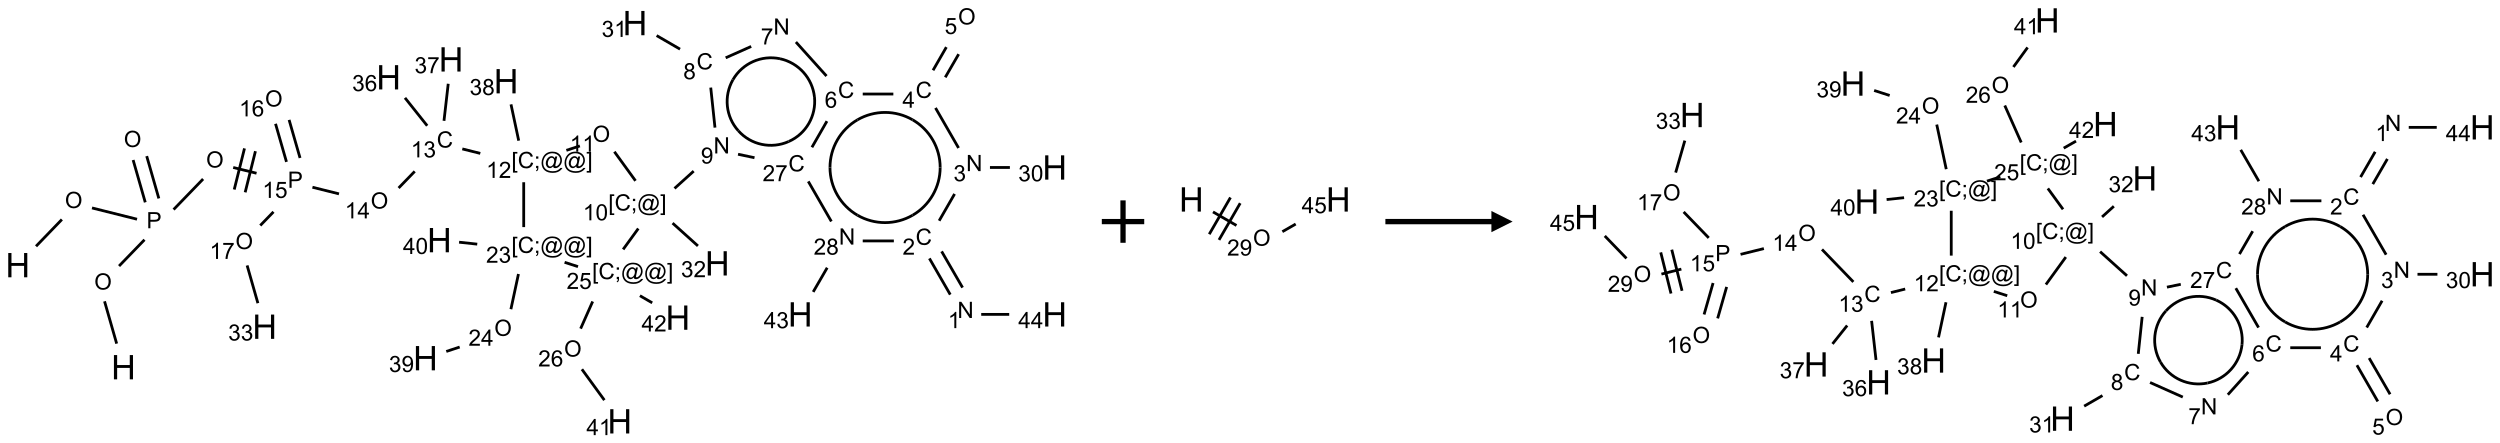 <?xml version="1.0" encoding="UTF-8"?>
<svg xmlns="http://www.w3.org/2000/svg" xmlns:xlink="http://www.w3.org/1999/xlink" width="1179" height="209" viewBox="0 0 1179 209">
<defs>
<g>
<g id="glyph-0-0">
<path d="M 2 0 L 2 -10 L 10 -10 L 10 0 Z M 2.25 -0.25 L 9.75 -0.25 L 9.75 -9.75 L 2.25 -9.75 Z M 2.25 -0.25 "/>
</g>
<g id="glyph-0-1">
<path d="M 1.281 0 L 1.281 -11.453 L 2.797 -11.453 L 2.797 -6.75 L 8.75 -6.75 L 8.75 -11.453 L 10.266 -11.453 L 10.266 0 L 8.75 0 L 8.75 -5.398 L 2.797 -5.398 L 2.797 0 Z M 1.281 0 "/>
</g>
<g id="glyph-1-0">
<path d="M 1.332 0 L 1.332 -6.668 L 6.668 -6.668 L 6.668 0 Z M 1.5 -0.168 L 6.5 -0.168 L 6.5 -6.5 L 1.5 -6.5 Z M 1.5 -0.168 "/>
</g>
<g id="glyph-1-1">
<path d="M 0.516 -3.719 C 0.516 -4.984 0.855 -5.977 1.535 -6.695 C 2.215 -7.414 3.094 -7.77 4.172 -7.77 C 4.875 -7.77 5.512 -7.602 6.078 -7.266 C 6.645 -6.93 7.074 -6.461 7.371 -5.855 C 7.668 -5.254 7.816 -4.57 7.816 -3.809 C 7.816 -3.035 7.66 -2.34 7.348 -1.73 C 7.035 -1.117 6.594 -0.656 6.02 -0.34 C 5.449 -0.027 4.828 0.129 4.168 0.129 C 3.449 0.129 2.805 -0.043 2.238 -0.391 C 1.672 -0.738 1.246 -1.211 0.953 -1.812 C 0.66 -2.414 0.516 -3.047 0.516 -3.719 Z M 1.559 -3.703 C 1.559 -2.781 1.805 -2.059 2.301 -1.527 C 2.793 -1 3.414 -0.734 4.16 -0.734 C 4.922 -0.734 5.547 -1 6.039 -1.535 C 6.531 -2.07 6.777 -2.828 6.777 -3.812 C 6.777 -4.434 6.672 -4.977 6.461 -5.441 C 6.25 -5.902 5.945 -6.262 5.539 -6.52 C 5.133 -6.773 4.68 -6.902 4.176 -6.902 C 3.461 -6.902 2.848 -6.656 2.332 -6.164 C 1.816 -5.672 1.559 -4.852 1.559 -3.703 Z M 1.559 -3.703 "/>
</g>
<g id="glyph-1-2">
<path d="M 0.824 0 L 0.824 -7.637 L 3.703 -7.637 C 4.211 -7.637 4.598 -7.609 4.863 -7.562 C 5.238 -7.5 5.555 -7.383 5.809 -7.207 C 6.062 -7.031 6.266 -6.785 6.418 -6.469 C 6.574 -6.152 6.652 -5.805 6.652 -5.426 C 6.652 -4.777 6.445 -4.227 6.031 -3.777 C 5.617 -3.328 4.871 -3.105 3.793 -3.105 L 1.832 -3.105 L 1.832 0 Z M 1.832 -4.004 L 3.809 -4.004 C 4.461 -4.004 4.922 -4.125 5.199 -4.371 C 5.473 -4.613 5.609 -4.953 5.609 -5.395 C 5.609 -5.715 5.527 -5.988 5.367 -6.215 C 5.207 -6.441 4.992 -6.594 4.73 -6.668 C 4.559 -6.711 4.246 -6.734 3.785 -6.734 L 1.832 -6.734 Z M 1.832 -4.004 "/>
</g>
<g id="glyph-1-3">
<path d="M 3.973 0 L 3.035 0 L 3.035 -5.973 C 2.809 -5.758 2.516 -5.543 2.148 -5.328 C 1.781 -5.113 1.453 -4.953 1.16 -4.844 L 1.16 -5.75 C 1.684 -5.996 2.145 -6.297 2.535 -6.645 C 2.93 -6.996 3.207 -7.336 3.371 -7.668 L 3.973 -7.668 Z M 3.973 0 "/>
</g>
<g id="glyph-1-4">
<path d="M 0.441 -2 L 1.426 -2.082 C 1.5 -1.605 1.668 -1.242 1.934 -1.004 C 2.199 -0.762 2.52 -0.641 2.895 -0.641 C 3.348 -0.641 3.73 -0.812 4.043 -1.152 C 4.355 -1.492 4.512 -1.941 4.512 -2.504 C 4.512 -3.039 4.359 -3.461 4.059 -3.77 C 3.758 -4.078 3.367 -4.234 2.879 -4.234 C 2.578 -4.234 2.305 -4.164 2.062 -4.027 C 1.82 -3.891 1.629 -3.715 1.488 -3.496 L 0.609 -3.609 L 1.348 -7.531 L 5.145 -7.531 L 5.145 -6.637 L 2.098 -6.637 L 1.688 -4.582 C 2.145 -4.902 2.625 -5.062 3.129 -5.062 C 3.797 -5.062 4.359 -4.832 4.816 -4.371 C 5.277 -3.91 5.504 -3.312 5.504 -2.59 C 5.504 -1.898 5.305 -1.301 4.902 -0.797 C 4.41 -0.18 3.742 0.129 2.895 0.129 C 2.199 0.129 1.633 -0.062 1.195 -0.453 C 0.758 -0.844 0.504 -1.359 0.441 -2 Z M 0.441 -2 "/>
</g>
<g id="glyph-1-5">
<path d="M 3.449 0 L 3.449 -1.828 L 0.137 -1.828 L 0.137 -2.688 L 3.621 -7.637 L 4.387 -7.637 L 4.387 -2.688 L 5.418 -2.688 L 5.418 -1.828 L 4.387 -1.828 L 4.387 0 Z M 3.449 -2.688 L 3.449 -6.129 L 1.059 -2.688 Z M 3.449 -2.688 "/>
</g>
<g id="glyph-1-6">
<path d="M 6.27 -2.676 L 7.281 -2.422 C 7.07 -1.594 6.688 -0.961 6.137 -0.523 C 5.586 -0.086 4.914 0.129 4.121 0.129 C 3.297 0.129 2.629 -0.039 2.113 -0.371 C 1.598 -0.707 1.203 -1.191 0.934 -1.828 C 0.664 -2.465 0.531 -3.145 0.531 -3.875 C 0.531 -4.672 0.684 -5.363 0.988 -5.957 C 1.293 -6.547 1.723 -6.996 2.285 -7.305 C 2.844 -7.613 3.461 -7.766 4.137 -7.766 C 4.898 -7.766 5.543 -7.57 6.062 -7.184 C 6.582 -6.793 6.945 -6.246 7.152 -5.543 L 6.156 -5.309 C 5.98 -5.863 5.723 -6.266 5.387 -6.52 C 5.051 -6.773 4.625 -6.902 4.113 -6.902 C 3.527 -6.902 3.039 -6.762 2.645 -6.48 C 2.25 -6.199 1.973 -5.82 1.812 -5.348 C 1.652 -4.871 1.574 -4.383 1.574 -3.879 C 1.574 -3.23 1.668 -2.664 1.855 -2.18 C 2.047 -1.695 2.34 -1.332 2.738 -1.094 C 3.137 -0.855 3.57 -0.734 4.035 -0.734 C 4.602 -0.734 5.082 -0.898 5.473 -1.223 C 5.867 -1.551 6.133 -2.035 6.27 -2.676 Z M 6.27 -2.676 "/>
</g>
<g id="glyph-1-7">
<path d="M 0.449 -2.016 L 1.387 -2.141 C 1.492 -1.609 1.676 -1.227 1.934 -0.992 C 2.191 -0.758 2.508 -0.641 2.879 -0.641 C 3.32 -0.641 3.695 -0.793 3.996 -1.098 C 4.301 -1.402 4.453 -1.781 4.453 -2.234 C 4.453 -2.664 4.312 -3.02 4.031 -3.301 C 3.75 -3.578 3.391 -3.719 2.957 -3.719 C 2.781 -3.719 2.562 -3.684 2.297 -3.613 L 2.402 -4.438 C 2.465 -4.43 2.516 -4.426 2.551 -4.426 C 2.949 -4.426 3.312 -4.531 3.629 -4.738 C 3.949 -4.949 4.109 -5.27 4.109 -5.703 C 4.109 -6.047 3.992 -6.332 3.762 -6.559 C 3.527 -6.785 3.227 -6.895 2.859 -6.895 C 2.496 -6.895 2.191 -6.781 1.949 -6.551 C 1.707 -6.324 1.547 -5.98 1.48 -5.52 L 0.543 -5.688 C 0.656 -6.316 0.918 -6.805 1.324 -7.148 C 1.73 -7.492 2.234 -7.668 2.84 -7.668 C 3.254 -7.668 3.641 -7.578 3.988 -7.398 C 4.34 -7.219 4.609 -6.977 4.793 -6.668 C 4.98 -6.359 5.074 -6.031 5.074 -5.684 C 5.074 -5.352 4.984 -5.051 4.809 -4.781 C 4.629 -4.512 4.367 -4.297 4.02 -4.137 C 4.473 -4.031 4.824 -3.816 5.074 -3.488 C 5.324 -3.16 5.449 -2.75 5.449 -2.254 C 5.449 -1.59 5.203 -1.023 4.719 -0.559 C 4.234 -0.098 3.617 0.137 2.875 0.137 C 2.203 0.137 1.648 -0.062 1.207 -0.465 C 0.762 -0.863 0.512 -1.379 0.449 -2.016 Z M 0.449 -2.016 "/>
</g>
<g id="glyph-1-8">
<path d="M 0.723 2.121 L 0.723 -7.637 L 2.793 -7.637 L 2.793 -6.859 L 1.66 -6.859 L 1.66 1.344 L 2.793 1.344 L 2.793 2.121 Z M 0.723 2.121 "/>
</g>
<g id="glyph-1-9">
<path d="M 0.949 -4.465 L 0.949 -5.531 L 2.016 -5.531 L 2.016 -4.465 Z M 0.949 0 L 0.949 -1.066 L 2.016 -1.066 L 2.016 0 C 2.016 0.391 1.945 0.711 1.809 0.949 C 1.668 1.191 1.449 1.379 1.145 1.512 L 0.887 1.109 C 1.082 1.023 1.23 0.895 1.324 0.727 C 1.418 0.559 1.469 0.316 1.48 0 Z M 0.949 0 "/>
</g>
<g id="glyph-1-10">
<path d="M 6.047 -0.848 C 5.82 -0.59 5.57 -0.379 5.289 -0.223 C 5.008 -0.062 4.73 0.016 4.449 0.016 C 4.141 0.016 3.84 -0.074 3.547 -0.254 C 3.254 -0.434 3.02 -0.715 2.836 -1.09 C 2.652 -1.465 2.562 -1.875 2.562 -2.324 C 2.562 -2.875 2.703 -3.43 2.988 -3.98 C 3.27 -4.535 3.621 -4.953 4.043 -5.23 C 4.461 -5.508 4.871 -5.645 5.266 -5.645 C 5.566 -5.645 5.855 -5.566 6.129 -5.41 C 6.402 -5.25 6.641 -5.012 6.84 -4.688 L 7.016 -5.496 L 7.949 -5.496 L 7.199 -2 C 7.094 -1.516 7.043 -1.246 7.043 -1.191 C 7.043 -1.098 7.078 -1.02 7.148 -0.949 C 7.219 -0.883 7.305 -0.848 7.406 -0.848 C 7.59 -0.848 7.832 -0.953 8.129 -1.168 C 8.527 -1.445 8.84 -1.816 9.07 -2.285 C 9.301 -2.75 9.418 -3.234 9.418 -3.73 C 9.418 -4.309 9.27 -4.852 8.973 -5.355 C 8.676 -5.859 8.23 -6.262 7.645 -6.562 C 7.055 -6.863 6.406 -7.016 5.691 -7.016 C 4.879 -7.016 4.137 -6.824 3.465 -6.445 C 2.793 -6.066 2.273 -5.52 1.902 -4.809 C 1.535 -4.098 1.348 -3.34 1.348 -2.527 C 1.348 -1.676 1.535 -0.941 1.902 -0.328 C 2.273 0.285 2.809 0.742 3.508 1.035 C 4.207 1.328 4.984 1.473 5.832 1.473 C 6.742 1.473 7.504 1.32 8.121 1.016 C 8.734 0.711 9.195 0.34 9.5 -0.098 L 10.441 -0.098 C 10.266 0.266 9.961 0.637 9.531 1.016 C 9.102 1.395 8.59 1.695 7.996 1.914 C 7.402 2.133 6.688 2.246 5.848 2.246 C 5.078 2.246 4.367 2.145 3.715 1.949 C 3.066 1.75 2.512 1.453 2.051 1.055 C 1.594 0.656 1.25 0.199 1.016 -0.316 C 0.723 -0.973 0.578 -1.684 0.578 -2.441 C 0.578 -3.289 0.75 -4.098 1.098 -4.863 C 1.523 -5.805 2.125 -6.527 2.902 -7.027 C 3.684 -7.527 4.629 -7.777 5.738 -7.777 C 6.602 -7.777 7.375 -7.602 8.059 -7.246 C 8.746 -6.895 9.285 -6.371 9.684 -5.672 C 10.02 -5.07 10.188 -4.418 10.188 -3.715 C 10.188 -2.707 9.832 -1.812 9.125 -1.031 C 8.492 -0.328 7.801 0.02 7.051 0.02 C 6.812 0.02 6.617 -0.016 6.473 -0.09 C 6.324 -0.16 6.215 -0.266 6.145 -0.402 C 6.102 -0.488 6.066 -0.637 6.047 -0.848 Z M 3.527 -2.262 C 3.527 -1.785 3.641 -1.414 3.863 -1.152 C 4.09 -0.887 4.348 -0.754 4.641 -0.754 C 4.836 -0.754 5.039 -0.812 5.254 -0.93 C 5.469 -1.047 5.676 -1.219 5.871 -1.449 C 6.066 -1.676 6.23 -1.969 6.355 -2.32 C 6.48 -2.672 6.543 -3.027 6.543 -3.379 C 6.543 -3.852 6.426 -4.219 6.191 -4.48 C 5.957 -4.738 5.672 -4.871 5.332 -4.871 C 5.109 -4.871 4.902 -4.812 4.707 -4.699 C 4.512 -4.586 4.32 -4.406 4.137 -4.156 C 3.953 -3.906 3.805 -3.602 3.691 -3.246 C 3.582 -2.887 3.527 -2.559 3.527 -2.262 Z M 3.527 -2.262 "/>
</g>
<g id="glyph-1-11">
<path d="M 2.27 2.121 L 0.203 2.121 L 0.203 1.344 L 1.332 1.344 L 1.332 -6.859 L 0.203 -6.859 L 0.203 -7.637 L 2.27 -7.637 Z M 2.27 2.121 "/>
</g>
<g id="glyph-1-12">
<path d="M 5.371 -0.902 L 5.371 0 L 0.324 0 C 0.316 -0.227 0.352 -0.441 0.434 -0.652 C 0.562 -0.996 0.766 -1.332 1.051 -1.668 C 1.332 -2 1.742 -2.387 2.277 -2.824 C 3.105 -3.504 3.668 -4.043 3.957 -4.441 C 4.25 -4.84 4.395 -5.215 4.395 -5.566 C 4.395 -5.938 4.262 -6.254 3.996 -6.508 C 3.73 -6.762 3.387 -6.891 2.957 -6.891 C 2.508 -6.891 2.145 -6.754 1.875 -6.484 C 1.605 -6.215 1.469 -5.84 1.465 -5.359 L 0.5 -5.457 C 0.566 -6.176 0.812 -6.727 1.246 -7.102 C 1.676 -7.477 2.254 -7.668 2.98 -7.668 C 3.711 -7.668 4.293 -7.465 4.719 -7.059 C 5.145 -6.652 5.359 -6.148 5.359 -5.547 C 5.359 -5.242 5.297 -4.941 5.172 -4.645 C 5.047 -4.352 4.84 -4.039 4.551 -3.715 C 4.262 -3.387 3.777 -2.938 3.105 -2.371 C 2.543 -1.898 2.18 -1.578 2.02 -1.41 C 1.859 -1.242 1.73 -1.07 1.625 -0.902 Z M 5.371 -0.902 "/>
</g>
<g id="glyph-1-13">
<path d="M 1.887 -4.141 C 1.496 -4.281 1.207 -4.484 1.02 -4.75 C 0.832 -5.016 0.738 -5.328 0.738 -5.699 C 0.738 -6.254 0.938 -6.719 1.34 -7.098 C 1.738 -7.477 2.27 -7.668 2.934 -7.668 C 3.598 -7.668 4.137 -7.473 4.543 -7.086 C 4.949 -6.699 5.152 -6.227 5.152 -5.672 C 5.152 -5.316 5.059 -5.008 4.871 -4.746 C 4.688 -4.484 4.406 -4.281 4.027 -4.141 C 4.496 -3.988 4.852 -3.742 5.098 -3.402 C 5.34 -3.062 5.465 -2.656 5.465 -2.184 C 5.465 -1.531 5.234 -0.98 4.77 -0.535 C 4.309 -0.09 3.703 0.129 2.949 0.129 C 2.195 0.129 1.586 -0.094 1.125 -0.539 C 0.664 -0.984 0.434 -1.543 0.434 -2.207 C 0.434 -2.703 0.559 -3.121 0.809 -3.457 C 1.062 -3.793 1.422 -4.02 1.887 -4.141 Z M 1.699 -5.73 C 1.699 -5.367 1.812 -5.074 2.047 -4.844 C 2.281 -4.613 2.582 -4.5 2.953 -4.5 C 3.312 -4.5 3.609 -4.613 3.84 -4.84 C 4.07 -5.066 4.188 -5.348 4.188 -5.676 C 4.188 -6.02 4.07 -6.309 3.832 -6.543 C 3.594 -6.777 3.297 -6.895 2.941 -6.895 C 2.586 -6.895 2.289 -6.781 2.051 -6.551 C 1.816 -6.324 1.699 -6.047 1.699 -5.73 Z M 1.395 -2.203 C 1.395 -1.938 1.461 -1.676 1.586 -1.426 C 1.711 -1.176 1.902 -0.984 2.152 -0.848 C 2.402 -0.711 2.672 -0.641 2.957 -0.641 C 3.406 -0.641 3.777 -0.785 4.066 -1.074 C 4.359 -1.363 4.504 -1.727 4.504 -2.172 C 4.504 -2.625 4.355 -2.996 4.055 -3.293 C 3.754 -3.586 3.379 -3.734 2.926 -3.734 C 2.484 -3.734 2.121 -3.59 1.832 -3.297 C 1.543 -3.004 1.395 -2.641 1.395 -2.203 Z M 1.395 -2.203 "/>
</g>
<g id="glyph-1-14">
<path d="M 0.441 -3.766 C 0.441 -4.668 0.535 -5.395 0.723 -5.945 C 0.906 -6.496 1.184 -6.922 1.551 -7.219 C 1.918 -7.516 2.375 -7.668 2.934 -7.668 C 3.344 -7.668 3.703 -7.586 4.012 -7.418 C 4.32 -7.254 4.574 -7.016 4.777 -6.707 C 4.977 -6.395 5.137 -6.016 5.25 -5.57 C 5.363 -5.125 5.422 -4.523 5.422 -3.766 C 5.422 -2.871 5.328 -2.148 5.145 -1.598 C 4.961 -1.047 4.688 -0.621 4.32 -0.32 C 3.953 -0.02 3.492 0.129 2.934 0.129 C 2.195 0.129 1.617 -0.133 1.199 -0.66 C 0.695 -1.297 0.441 -2.332 0.441 -3.766 Z M 1.406 -3.766 C 1.406 -2.512 1.555 -1.68 1.848 -1.262 C 2.141 -0.848 2.5 -0.641 2.934 -0.641 C 3.363 -0.641 3.727 -0.848 4.02 -1.266 C 4.312 -1.684 4.457 -2.516 4.457 -3.766 C 4.457 -5.023 4.312 -5.859 4.02 -6.27 C 3.727 -6.684 3.359 -6.891 2.922 -6.891 C 2.492 -6.891 2.148 -6.707 1.891 -6.344 C 1.566 -5.879 1.406 -5.02 1.406 -3.766 Z M 1.406 -3.766 "/>
</g>
<g id="glyph-1-15">
<path d="M 0.812 0 L 0.812 -7.637 L 1.848 -7.637 L 5.859 -1.641 L 5.859 -7.637 L 6.828 -7.637 L 6.828 0 L 5.793 0 L 1.781 -6 L 1.781 0 Z M 0.812 0 "/>
</g>
<g id="glyph-1-16">
<path d="M 0.582 -1.766 L 1.484 -1.848 C 1.562 -1.426 1.707 -1.117 1.922 -0.926 C 2.137 -0.734 2.414 -0.641 2.75 -0.641 C 3.039 -0.641 3.289 -0.707 3.508 -0.84 C 3.727 -0.973 3.902 -1.148 4.043 -1.367 C 4.18 -1.586 4.297 -1.887 4.391 -2.262 C 4.484 -2.637 4.531 -3.016 4.531 -3.406 C 4.531 -3.449 4.531 -3.512 4.527 -3.594 C 4.34 -3.297 4.082 -3.055 3.758 -2.867 C 3.434 -2.68 3.082 -2.59 2.703 -2.59 C 2.07 -2.59 1.535 -2.816 1.098 -3.277 C 0.66 -3.734 0.441 -4.34 0.441 -5.09 C 0.441 -5.863 0.672 -6.484 1.129 -6.957 C 1.586 -7.43 2.156 -7.668 2.844 -7.668 C 3.34 -7.668 3.793 -7.531 4.207 -7.266 C 4.617 -7 4.93 -6.617 5.145 -6.121 C 5.355 -5.629 5.465 -4.91 5.465 -3.973 C 5.465 -2.996 5.359 -2.223 5.145 -1.645 C 4.934 -1.066 4.617 -0.625 4.199 -0.324 C 3.781 -0.02 3.293 0.129 2.73 0.129 C 2.133 0.129 1.645 -0.035 1.266 -0.367 C 0.887 -0.699 0.66 -1.164 0.582 -1.766 Z M 4.422 -5.137 C 4.422 -5.676 4.277 -6.102 3.992 -6.418 C 3.707 -6.734 3.359 -6.891 2.957 -6.891 C 2.543 -6.891 2.18 -6.719 1.871 -6.379 C 1.562 -6.039 1.406 -5.598 1.406 -5.059 C 1.406 -4.57 1.555 -4.176 1.848 -3.871 C 2.141 -3.566 2.5 -3.418 2.934 -3.418 C 3.367 -3.418 3.723 -3.57 4.004 -3.871 C 4.281 -4.176 4.422 -4.598 4.422 -5.137 Z M 4.422 -5.137 "/>
</g>
<g id="glyph-1-17">
<path d="M 0.504 -6.637 L 0.504 -7.535 L 5.449 -7.535 L 5.449 -6.809 C 4.961 -6.289 4.48 -5.602 4.004 -4.746 C 3.527 -3.887 3.156 -3.004 2.895 -2.098 C 2.707 -1.461 2.59 -0.762 2.535 0 L 1.574 0 C 1.582 -0.602 1.703 -1.328 1.926 -2.176 C 2.152 -3.027 2.477 -3.848 2.898 -4.637 C 3.32 -5.426 3.77 -6.094 4.246 -6.637 Z M 0.504 -6.637 "/>
</g>
<g id="glyph-1-18">
<path d="M 5.309 -5.766 L 4.375 -5.691 C 4.293 -6.059 4.172 -6.328 4.02 -6.496 C 3.766 -6.762 3.453 -6.895 3.082 -6.895 C 2.785 -6.895 2.523 -6.812 2.297 -6.645 C 2 -6.43 1.77 -6.117 1.598 -5.703 C 1.43 -5.289 1.34 -4.703 1.332 -3.938 C 1.559 -4.281 1.836 -4.535 2.16 -4.703 C 2.488 -4.871 2.828 -4.953 3.188 -4.953 C 3.812 -4.953 4.344 -4.723 4.785 -4.262 C 5.223 -3.801 5.441 -3.207 5.441 -2.48 C 5.441 -2 5.34 -1.555 5.133 -1.145 C 4.926 -0.73 4.641 -0.418 4.281 -0.199 C 3.922 0.02 3.512 0.129 3.051 0.129 C 2.27 0.129 1.633 -0.156 1.141 -0.73 C 0.648 -1.305 0.402 -2.254 0.402 -3.574 C 0.402 -5.051 0.672 -6.121 1.219 -6.793 C 1.695 -7.375 2.336 -7.668 3.141 -7.668 C 3.742 -7.668 4.234 -7.5 4.617 -7.16 C 5 -6.824 5.23 -6.359 5.309 -5.766 Z M 1.48 -2.473 C 1.48 -2.152 1.547 -1.844 1.684 -1.547 C 1.82 -1.25 2.016 -1.027 2.262 -0.871 C 2.508 -0.719 2.766 -0.641 3.035 -0.641 C 3.434 -0.641 3.773 -0.801 4.059 -1.121 C 4.344 -1.441 4.484 -1.875 4.484 -2.422 C 4.484 -2.949 4.344 -3.367 4.062 -3.668 C 3.781 -3.973 3.426 -4.125 3 -4.125 C 2.578 -4.125 2.219 -3.973 1.922 -3.668 C 1.625 -3.363 1.48 -2.969 1.48 -2.473 Z M 1.48 -2.473 "/>
</g>
</g>
</defs>
<path fill="none" stroke-width="0.033" stroke-linecap="butt" stroke-linejoin="miter" stroke="rgb(0%, 0%, 0%)" stroke-opacity="1" stroke-miterlimit="10" d="M 1.166 3.809 L 1.023 3.31 " transform="matrix(40, 0, 0, 40, 8.383, 9.703)"/>
<path fill="none" stroke-width="0.033" stroke-linecap="butt" stroke-linejoin="miter" stroke="rgb(0%, 0%, 0%)" stroke-opacity="1" stroke-miterlimit="10" d="M 1.194 2.894 L 1.494 2.584 " transform="matrix(40, 0, 0, 40, 8.383, 9.703)"/>
<path fill="none" stroke-width="0.033" stroke-linecap="butt" stroke-linejoin="miter" stroke="rgb(0%, 0%, 0%)" stroke-opacity="1" stroke-miterlimit="10" d="M 1.663 2.097 L 1.52 1.598 " transform="matrix(40, 0, 0, 40, 8.383, 9.703)"/>
<path fill="none" stroke-width="0.033" stroke-linecap="butt" stroke-linejoin="miter" stroke="rgb(0%, 0%, 0%)" stroke-opacity="1" stroke-miterlimit="10" d="M 1.503 2.143 L 1.36 1.644 " transform="matrix(40, 0, 0, 40, 8.383, 9.703)"/>
<path fill="none" stroke-width="0.033" stroke-linecap="butt" stroke-linejoin="miter" stroke="rgb(0%, 0%, 0%)" stroke-opacity="1" stroke-miterlimit="10" d="M 1.406 2.342 L 0.875 2.209 " transform="matrix(40, 0, 0, 40, 8.383, 9.703)"/>
<path fill="none" stroke-width="0.033" stroke-linecap="butt" stroke-linejoin="miter" stroke="rgb(0%, 0%, 0%)" stroke-opacity="1" stroke-miterlimit="10" d="M 0.52 2.345 L 0.215 2.661 " transform="matrix(40, 0, 0, 40, 8.383, 9.703)"/>
<path fill="none" stroke-width="0.033" stroke-linecap="butt" stroke-linejoin="miter" stroke="rgb(0%, 0%, 0%)" stroke-opacity="1" stroke-miterlimit="10" d="M 1.837 2.228 L 2.185 1.868 " transform="matrix(40, 0, 0, 40, 8.383, 9.703)"/>
<path fill="none" stroke-width="0.033" stroke-linecap="butt" stroke-linejoin="miter" stroke="rgb(0%, 0%, 0%)" stroke-opacity="1" stroke-miterlimit="10" d="M 2.54 1.732 L 2.815 1.8 " transform="matrix(40, 0, 0, 40, 8.383, 9.703)"/>
<path fill="none" stroke-width="0.033" stroke-linecap="butt" stroke-linejoin="miter" stroke="rgb(0%, 0%, 0%)" stroke-opacity="1" stroke-miterlimit="10" d="M 2.681 2.025 L 2.802 1.54 " transform="matrix(40, 0, 0, 40, 8.383, 9.703)"/>
<path fill="none" stroke-width="0.033" stroke-linecap="butt" stroke-linejoin="miter" stroke="rgb(0%, 0%, 0%)" stroke-opacity="1" stroke-miterlimit="10" d="M 2.552 1.992 L 2.673 1.507 " transform="matrix(40, 0, 0, 40, 8.383, 9.703)"/>
<path fill="none" stroke-width="0.033" stroke-linecap="butt" stroke-linejoin="miter" stroke="rgb(0%, 0%, 0%)" stroke-opacity="1" stroke-miterlimit="10" d="M 3.474 1.965 L 3.787 2.043 " transform="matrix(40, 0, 0, 40, 8.383, 9.703)"/>
<path fill="none" stroke-width="0.033" stroke-linecap="butt" stroke-linejoin="miter" stroke="rgb(0%, 0%, 0%)" stroke-opacity="1" stroke-miterlimit="10" d="M 4.49 1.974 L 4.68 1.778 " transform="matrix(40, 0, 0, 40, 8.383, 9.703)"/>
<path fill="none" stroke-width="0.033" stroke-linecap="butt" stroke-linejoin="miter" stroke="rgb(0%, 0%, 0%)" stroke-opacity="1" stroke-miterlimit="10" d="M 5.241 1.513 L 5.453 1.566 " transform="matrix(40, 0, 0, 40, 8.383, 9.703)"/>
<path fill="none" stroke-width="0.033" stroke-linecap="butt" stroke-linejoin="miter" stroke="rgb(0%, 0%, 0%)" stroke-opacity="1" stroke-miterlimit="10" d="M 5.906 1.416 L 5.815 0.988 " transform="matrix(40, 0, 0, 40, 8.383, 9.703)"/>
<path fill="none" stroke-width="0.033" stroke-linecap="butt" stroke-linejoin="miter" stroke="rgb(0%, 0%, 0%)" stroke-opacity="1" stroke-miterlimit="10" d="M 6.468 1.53 L 6.627 1.478 " transform="matrix(40, 0, 0, 40, 8.383, 9.703)"/>
<path fill="none" stroke-width="0.033" stroke-linecap="butt" stroke-linejoin="miter" stroke="rgb(0%, 0%, 0%)" stroke-opacity="1" stroke-miterlimit="10" d="M 7.034 1.546 L 7.283 1.889 " transform="matrix(40, 0, 0, 40, 8.383, 9.703)"/>
<path fill="none" stroke-width="0.033" stroke-linecap="butt" stroke-linejoin="miter" stroke="rgb(0%, 0%, 0%)" stroke-opacity="1" stroke-miterlimit="10" d="M 7.743 1.979 L 7.969 1.775 " transform="matrix(40, 0, 0, 40, 8.383, 9.703)"/>
<path fill="none" stroke-width="0.033" stroke-linecap="butt" stroke-linejoin="miter" stroke="rgb(0%, 0%, 0%)" stroke-opacity="1" stroke-miterlimit="10" d="M 8.22 1.262 L 8.17 0.79 " transform="matrix(40, 0, 0, 40, 8.383, 9.703)"/>
<path fill="none" stroke-width="0.033" stroke-linecap="butt" stroke-linejoin="miter" stroke="rgb(0%, 0%, 0%)" stroke-opacity="1" stroke-miterlimit="10" d="M 7.808 0.337 L 7.532 0.177 " transform="matrix(40, 0, 0, 40, 8.383, 9.703)"/>
<path fill="none" stroke-width="0.033" stroke-linecap="butt" stroke-linejoin="miter" stroke="rgb(0%, 0%, 0%)" stroke-opacity="1" stroke-miterlimit="10" d="M 8.346 0.439 L 8.647 0.305 " transform="matrix(40, 0, 0, 40, 8.383, 9.703)"/>
<path fill="none" stroke-width="0.033" stroke-linecap="butt" stroke-linejoin="miter" stroke="rgb(0%, 0%, 0%)" stroke-opacity="1" stroke-miterlimit="10" d="M 9.174 0.253 L 9.535 0.654 " transform="matrix(40, 0, 0, 40, 8.383, 9.703)"/>
<path fill="none" stroke-width="0.033" stroke-linecap="butt" stroke-linejoin="miter" stroke="rgb(0%, 0%, 0%)" stroke-opacity="1" stroke-miterlimit="10" d="M 9.962 0.866 L 10.323 0.866 " transform="matrix(40, 0, 0, 40, 8.383, 9.703)"/>
<path fill="none" stroke-width="0.033" stroke-linecap="butt" stroke-linejoin="miter" stroke="rgb(0%, 0%, 0%)" stroke-opacity="1" stroke-miterlimit="10" d="M 10.935 0.669 L 11.093 0.396 " transform="matrix(40, 0, 0, 40, 8.383, 9.703)"/>
<path fill="none" stroke-width="0.033" stroke-linecap="butt" stroke-linejoin="miter" stroke="rgb(0%, 0%, 0%)" stroke-opacity="1" stroke-miterlimit="10" d="M 10.791 0.586 L 10.948 0.313 " transform="matrix(40, 0, 0, 40, 8.383, 9.703)"/>
<path fill="none" stroke-width="0.033" stroke-linecap="butt" stroke-linejoin="miter" stroke="rgb(0%, 0%, 0%)" stroke-opacity="1" stroke-miterlimit="10" d="M 10.82 1.03 L 11.092 1.502 " transform="matrix(40, 0, 0, 40, 8.383, 9.703)"/>
<path fill="none" stroke-width="0.033" stroke-linecap="butt" stroke-linejoin="miter" stroke="rgb(0%, 0%, 0%)" stroke-opacity="1" stroke-miterlimit="10" d="M 11.462 1.732 L 11.697 1.732 " transform="matrix(40, 0, 0, 40, 8.383, 9.703)"/>
<path fill="none" stroke-width="0.033" stroke-linecap="butt" stroke-linejoin="miter" stroke="rgb(0%, 0%, 0%)" stroke-opacity="1" stroke-miterlimit="10" d="M 11.045 2.044 L 10.863 2.36 " transform="matrix(40, 0, 0, 40, 8.383, 9.703)"/>
<path fill="none" stroke-width="0.033" stroke-linecap="butt" stroke-linejoin="miter" stroke="rgb(0%, 0%, 0%)" stroke-opacity="1" stroke-miterlimit="10" d="M 10.748 2.804 L 10.994 3.231 " transform="matrix(40, 0, 0, 40, 8.383, 9.703)"/>
<path fill="none" stroke-width="0.033" stroke-linecap="butt" stroke-linejoin="miter" stroke="rgb(0%, 0%, 0%)" stroke-opacity="1" stroke-miterlimit="10" d="M 10.892 2.721 L 11.139 3.148 " transform="matrix(40, 0, 0, 40, 8.383, 9.703)"/>
<path fill="none" stroke-width="0.033" stroke-linecap="butt" stroke-linejoin="miter" stroke="rgb(0%, 0%, 0%)" stroke-opacity="1" stroke-miterlimit="10" d="M 11.359 3.464 L 11.689 3.464 " transform="matrix(40, 0, 0, 40, 8.383, 9.703)"/>
<path fill="none" stroke-width="0.033" stroke-linecap="butt" stroke-linejoin="miter" stroke="rgb(0%, 0%, 0%)" stroke-opacity="1" stroke-miterlimit="10" d="M 10.329 2.598 L 9.962 2.598 " transform="matrix(40, 0, 0, 40, 8.383, 9.703)"/>
<path fill="none" stroke-width="0.033" stroke-linecap="butt" stroke-linejoin="miter" stroke="rgb(0%, 0%, 0%)" stroke-opacity="1" stroke-miterlimit="10" d="M 9.543 2.914 L 9.378 3.199 " transform="matrix(40, 0, 0, 40, 8.383, 9.703)"/>
<path fill="none" stroke-width="0.033" stroke-linecap="butt" stroke-linejoin="miter" stroke="rgb(0%, 0%, 0%)" stroke-opacity="1" stroke-miterlimit="10" d="M 9.592 2.368 L 9.32 1.896 " transform="matrix(40, 0, 0, 40, 8.383, 9.703)"/>
<path fill="none" stroke-width="0.033" stroke-linecap="butt" stroke-linejoin="miter" stroke="rgb(0%, 0%, 0%)" stroke-opacity="1" stroke-miterlimit="10" d="M 9.363 1.494 L 9.54 1.186 " transform="matrix(40, 0, 0, 40, 8.383, 9.703)"/>
<path fill="none" stroke-width="0.033" stroke-linecap="butt" stroke-linejoin="miter" stroke="rgb(0%, 0%, 0%)" stroke-opacity="1" stroke-miterlimit="10" d="M 8.686 1.617 L 8.492 1.576 " transform="matrix(40, 0, 0, 40, 8.383, 9.703)"/>
<path fill="none" stroke-width="0.033" stroke-linecap="butt" stroke-linejoin="miter" stroke="rgb(0%, 0%, 0%)" stroke-opacity="1" stroke-miterlimit="10" d="M 7.72 2.388 L 8.019 2.657 " transform="matrix(40, 0, 0, 40, 8.383, 9.703)"/>
<path fill="none" stroke-width="0.033" stroke-linecap="butt" stroke-linejoin="miter" stroke="rgb(0%, 0%, 0%)" stroke-opacity="1" stroke-miterlimit="10" d="M 7.316 2.452 L 7.137 2.698 " transform="matrix(40, 0, 0, 40, 8.383, 9.703)"/>
<path fill="none" stroke-width="0.033" stroke-linecap="butt" stroke-linejoin="miter" stroke="rgb(0%, 0%, 0%)" stroke-opacity="1" stroke-miterlimit="10" d="M 6.778 3.312 L 6.636 3.632 " transform="matrix(40, 0, 0, 40, 8.383, 9.703)"/>
<path fill="none" stroke-width="0.033" stroke-linecap="butt" stroke-linejoin="miter" stroke="rgb(0%, 0%, 0%)" stroke-opacity="1" stroke-miterlimit="10" d="M 6.651 4.111 L 6.916 4.475 " transform="matrix(40, 0, 0, 40, 8.383, 9.703)"/>
<path fill="none" stroke-width="0.033" stroke-linecap="butt" stroke-linejoin="miter" stroke="rgb(0%, 0%, 0%)" stroke-opacity="1" stroke-miterlimit="10" d="M 7.335 3.244 L 7.48 3.328 " transform="matrix(40, 0, 0, 40, 8.383, 9.703)"/>
<path fill="none" stroke-width="0.033" stroke-linecap="butt" stroke-linejoin="miter" stroke="rgb(0%, 0%, 0%)" stroke-opacity="1" stroke-miterlimit="10" d="M 6.605 2.901 L 6.447 2.85 " transform="matrix(40, 0, 0, 40, 8.383, 9.703)"/>
<path fill="none" stroke-width="0.033" stroke-linecap="butt" stroke-linejoin="miter" stroke="rgb(0%, 0%, 0%)" stroke-opacity="1" stroke-miterlimit="10" d="M 5.965 2.435 L 5.965 1.906 " transform="matrix(40, 0, 0, 40, 8.383, 9.703)"/>
<path fill="none" stroke-width="0.033" stroke-linecap="butt" stroke-linejoin="miter" stroke="rgb(0%, 0%, 0%)" stroke-opacity="1" stroke-miterlimit="10" d="M 5.903 2.988 L 5.814 3.403 " transform="matrix(40, 0, 0, 40, 8.383, 9.703)"/>
<path fill="none" stroke-width="0.033" stroke-linecap="butt" stroke-linejoin="miter" stroke="rgb(0%, 0%, 0%)" stroke-opacity="1" stroke-miterlimit="10" d="M 5.21 3.849 L 5.052 3.901 " transform="matrix(40, 0, 0, 40, 8.383, 9.703)"/>
<path fill="none" stroke-width="0.033" stroke-linecap="butt" stroke-linejoin="miter" stroke="rgb(0%, 0%, 0%)" stroke-opacity="1" stroke-miterlimit="10" d="M 5.417 2.636 L 5.203 2.613 " transform="matrix(40, 0, 0, 40, 8.383, 9.703)"/>
<path fill="none" stroke-width="0.033" stroke-linecap="butt" stroke-linejoin="miter" stroke="rgb(0%, 0%, 0%)" stroke-opacity="1" stroke-miterlimit="10" d="M 4.827 1.24 L 4.565 0.911 " transform="matrix(40, 0, 0, 40, 8.383, 9.703)"/>
<path fill="none" stroke-width="0.033" stroke-linecap="butt" stroke-linejoin="miter" stroke="rgb(0%, 0%, 0%)" stroke-opacity="1" stroke-miterlimit="10" d="M 5.025 1.182 L 5.075 0.745 " transform="matrix(40, 0, 0, 40, 8.383, 9.703)"/>
<path fill="none" stroke-width="0.033" stroke-linecap="butt" stroke-linejoin="miter" stroke="rgb(0%, 0%, 0%)" stroke-opacity="1" stroke-miterlimit="10" d="M 3.328 1.62 L 3.199 1.171 " transform="matrix(40, 0, 0, 40, 8.383, 9.703)"/>
<path fill="none" stroke-width="0.033" stroke-linecap="butt" stroke-linejoin="miter" stroke="rgb(0%, 0%, 0%)" stroke-opacity="1" stroke-miterlimit="10" d="M 3.168 1.666 L 3.039 1.217 " transform="matrix(40, 0, 0, 40, 8.383, 9.703)"/>
<path fill="none" stroke-width="0.033" stroke-linecap="butt" stroke-linejoin="miter" stroke="rgb(0%, 0%, 0%)" stroke-opacity="1" stroke-miterlimit="10" d="M 3.015 2.255 L 2.859 2.416 " transform="matrix(40, 0, 0, 40, 8.383, 9.703)"/>
<path fill="none" stroke-width="0.033" stroke-linecap="butt" stroke-linejoin="miter" stroke="rgb(0%, 0%, 0%)" stroke-opacity="1" stroke-miterlimit="10" d="M 2.704 2.887 L 2.831 3.332 " transform="matrix(40, 0, 0, 40, 8.383, 9.703)"/>
<path fill="none" stroke-width="0.033" stroke-linecap="butt" stroke-linejoin="miter" stroke="rgb(0%, 0%, 0%)" stroke-opacity="1" stroke-miterlimit="10" d="M 8.496 1.3 C 8.346 1.134 8.321 0.891 8.432 0.697 " transform="matrix(40, 0, 0, 40, 8.383, 9.703)"/>
<path fill="none" stroke-width="0.033" stroke-linecap="butt" stroke-linejoin="miter" stroke="rgb(0%, 0%, 0%)" stroke-opacity="1" stroke-miterlimit="10" d="M 9.089 1.426 C 8.885 1.517 8.645 1.467 8.496 1.3 " transform="matrix(40, 0, 0, 40, 8.383, 9.703)"/>
<path fill="none" stroke-width="0.033" stroke-linecap="butt" stroke-linejoin="miter" stroke="rgb(0%, 0%, 0%)" stroke-opacity="1" stroke-miterlimit="10" d="M 9.393 0.901 C 9.416 1.123 9.294 1.336 9.089 1.426 " transform="matrix(40, 0, 0, 40, 8.383, 9.703)"/>
<path fill="none" stroke-width="0.033" stroke-linecap="butt" stroke-linejoin="miter" stroke="rgb(0%, 0%, 0%)" stroke-opacity="1" stroke-miterlimit="10" d="M 8.987 0.45 C 9.205 0.497 9.369 0.679 9.393 0.901 " transform="matrix(40, 0, 0, 40, 8.383, 9.703)"/>
<path fill="none" stroke-width="0.033" stroke-linecap="butt" stroke-linejoin="miter" stroke="rgb(0%, 0%, 0%)" stroke-opacity="1" stroke-miterlimit="10" d="M 8.432 0.697 C 8.544 0.503 8.768 0.404 8.987 0.45 " transform="matrix(40, 0, 0, 40, 8.383, 9.703)"/>
<path fill="none" stroke-width="0.033" stroke-linecap="butt" stroke-linejoin="miter" stroke="rgb(0%, 0%, 0%)" stroke-opacity="1" stroke-miterlimit="10" d="M 9.9 1.17 C 10.101 1.054 10.349 1.054 10.55 1.17 " transform="matrix(40, 0, 0, 40, 8.383, 9.703)"/>
<path fill="none" stroke-width="0.033" stroke-linecap="butt" stroke-linejoin="miter" stroke="rgb(0%, 0%, 0%)" stroke-opacity="1" stroke-miterlimit="10" d="M 9.576 1.732 C 9.576 1.5 9.7 1.286 9.9 1.17 " transform="matrix(40, 0, 0, 40, 8.383, 9.703)"/>
<path fill="none" stroke-width="0.033" stroke-linecap="butt" stroke-linejoin="miter" stroke="rgb(0%, 0%, 0%)" stroke-opacity="1" stroke-miterlimit="10" d="M 9.9 2.295 C 9.7 2.179 9.576 1.964 9.576 1.732 " transform="matrix(40, 0, 0, 40, 8.383, 9.703)"/>
<path fill="none" stroke-width="0.033" stroke-linecap="butt" stroke-linejoin="miter" stroke="rgb(0%, 0%, 0%)" stroke-opacity="1" stroke-miterlimit="10" d="M 10.55 2.295 C 10.349 2.411 10.101 2.411 9.9 2.295 " transform="matrix(40, 0, 0, 40, 8.383, 9.703)"/>
<path fill="none" stroke-width="0.033" stroke-linecap="butt" stroke-linejoin="miter" stroke="rgb(0%, 0%, 0%)" stroke-opacity="1" stroke-miterlimit="10" d="M 10.875 1.732 C 10.875 1.964 10.751 2.179 10.55 2.295 " transform="matrix(40, 0, 0, 40, 8.383, 9.703)"/>
<path fill="none" stroke-width="0.033" stroke-linecap="butt" stroke-linejoin="miter" stroke="rgb(0%, 0%, 0%)" stroke-opacity="1" stroke-miterlimit="10" d="M 10.55 1.17 C 10.751 1.286 10.875 1.5 10.875 1.732 " transform="matrix(40, 0, 0, 40, 8.383, 9.703)"/>
<g fill="rgb(0%, 0%, 0%)" fill-opacity="1">
<use xlink:href="#glyph-0-1" x="52.449" y="178.902"/>
</g>
<g fill="rgb(0%, 0%, 0%)" fill-opacity="1">
<use xlink:href="#glyph-1-1" x="44.441" y="136.574"/>
</g>
<g fill="rgb(0%, 0%, 0%)" fill-opacity="1">
<use xlink:href="#glyph-1-2" x="69.094" y="107.664"/>
</g>
<g fill="rgb(0%, 0%, 0%)" fill-opacity="1">
<use xlink:href="#glyph-1-1" x="58.379" y="69.348"/>
</g>
<g fill="rgb(0%, 0%, 0%)" fill-opacity="1">
<use xlink:href="#glyph-1-1" x="30.594" y="98.121"/>
</g>
<g fill="rgb(0%, 0%, 0%)" fill-opacity="1">
<use xlink:href="#glyph-0-1" x="2.609" y="130.773"/>
</g>
<g fill="rgb(0%, 0%, 0%)" fill-opacity="1">
<use xlink:href="#glyph-1-1" x="97.191" y="79.027"/>
</g>
<g fill="rgb(0%, 0%, 0%)" fill-opacity="1">
<use xlink:href="#glyph-1-2" x="135.695" y="88.566"/>
</g>
<g fill="rgb(0%, 0%, 0%)" fill-opacity="1">
<use xlink:href="#glyph-1-3" x="123.746" y="93.336"/>
<use xlink:href="#glyph-1-4" x="129.678" y="93.336"/>
</g>
<g fill="rgb(0%, 0%, 0%)" fill-opacity="1">
<use xlink:href="#glyph-1-1" x="174.812" y="98.379"/>
</g>
<g fill="rgb(0%, 0%, 0%)" fill-opacity="1">
<use xlink:href="#glyph-1-3" x="162.645" y="103.012"/>
<use xlink:href="#glyph-1-5" x="168.577" y="103.012"/>
</g>
<g fill="rgb(0%, 0%, 0%)" fill-opacity="1">
<use xlink:href="#glyph-1-6" x="205.961" y="69.602"/>
</g>
<g fill="rgb(0%, 0%, 0%)" fill-opacity="1">
<use xlink:href="#glyph-1-3" x="193.773" y="74.238"/>
<use xlink:href="#glyph-1-7" x="199.706" y="74.238"/>
</g>
<g fill="rgb(0%, 0%, 0%)" fill-opacity="1">
<use xlink:href="#glyph-1-8" x="241.199" y="79.285"/>
<use xlink:href="#glyph-1-6" x="244.163" y="79.285"/>
<use xlink:href="#glyph-1-9" x="251.866" y="79.285"/>
<use xlink:href="#glyph-1-10" x="254.829" y="79.285"/>
<use xlink:href="#glyph-1-10" x="265.658" y="79.285"/>
<use xlink:href="#glyph-1-11" x="276.486" y="79.285"/>
</g>
<g fill="rgb(0%, 0%, 0%)" fill-opacity="1">
<use xlink:href="#glyph-1-3" x="229.289" y="83.914"/>
<use xlink:href="#glyph-1-12" x="235.221" y="83.914"/>
</g>
<g fill="rgb(0%, 0%, 0%)" fill-opacity="1">
<use xlink:href="#glyph-0-1" x="232.898" y="44.035"/>
</g>
<g fill="rgb(0%, 0%, 0%)" fill-opacity="1">
<use xlink:href="#glyph-1-7" x="221.449" y="44.828"/>
<use xlink:href="#glyph-1-13" x="227.382" y="44.828"/>
</g>
<g fill="rgb(0%, 0%, 0%)" fill-opacity="1">
<use xlink:href="#glyph-1-1" x="279.453" y="66.922"/>
</g>
<g fill="rgb(0%, 0%, 0%)" fill-opacity="1">
<use xlink:href="#glyph-1-3" x="268.727" y="71.555"/>
<use xlink:href="#glyph-1-3" x="274.659" y="71.555"/>
</g>
<g fill="rgb(0%, 0%, 0%)" fill-opacity="1">
<use xlink:href="#glyph-1-8" x="286.875" y="99.285"/>
<use xlink:href="#glyph-1-6" x="289.839" y="99.285"/>
<use xlink:href="#glyph-1-9" x="297.542" y="99.285"/>
<use xlink:href="#glyph-1-10" x="300.505" y="99.285"/>
<use xlink:href="#glyph-1-11" x="311.333" y="99.285"/>
</g>
<g fill="rgb(0%, 0%, 0%)" fill-opacity="1">
<use xlink:href="#glyph-1-3" x="274.91" y="103.914"/>
<use xlink:href="#glyph-1-14" x="280.842" y="103.914"/>
</g>
<g fill="rgb(0%, 0%, 0%)" fill-opacity="1">
<use xlink:href="#glyph-1-15" x="336.504" y="72.379"/>
</g>
<g fill="rgb(0%, 0%, 0%)" fill-opacity="1">
<use xlink:href="#glyph-1-16" x="330.516" y="77.148"/>
</g>
<g fill="rgb(0%, 0%, 0%)" fill-opacity="1">
<use xlink:href="#glyph-1-6" x="328.496" y="32.734"/>
</g>
<g fill="rgb(0%, 0%, 0%)" fill-opacity="1">
<use xlink:href="#glyph-1-13" x="322.227" y="37.367"/>
</g>
<g fill="rgb(0%, 0%, 0%)" fill-opacity="1">
<use xlink:href="#glyph-0-1" x="293.676" y="16.617"/>
</g>
<g fill="rgb(0%, 0%, 0%)" fill-opacity="1">
<use xlink:href="#glyph-1-7" x="283.715" y="17.406"/>
<use xlink:href="#glyph-1-3" x="289.647" y="17.406"/>
</g>
<g fill="rgb(0%, 0%, 0%)" fill-opacity="1">
<use xlink:href="#glyph-1-15" x="364.754" y="16.332"/>
</g>
<g fill="rgb(0%, 0%, 0%)" fill-opacity="1">
<use xlink:href="#glyph-1-17" x="358.785" y="20.969"/>
</g>
<g fill="rgb(0%, 0%, 0%)" fill-opacity="1">
<use xlink:href="#glyph-1-6" x="395.176" y="46.188"/>
</g>
<g fill="rgb(0%, 0%, 0%)" fill-opacity="1">
<use xlink:href="#glyph-1-18" x="388.93" y="50.824"/>
</g>
<g fill="rgb(0%, 0%, 0%)" fill-opacity="1">
<use xlink:href="#glyph-1-6" x="431.801" y="46.188"/>
</g>
<g fill="rgb(0%, 0%, 0%)" fill-opacity="1">
<use xlink:href="#glyph-1-5" x="425.582" y="50.793"/>
</g>
<g fill="rgb(0%, 0%, 0%)" fill-opacity="1">
<use xlink:href="#glyph-1-1" x="451.816" y="11.551"/>
</g>
<g fill="rgb(0%, 0%, 0%)" fill-opacity="1">
<use xlink:href="#glyph-1-4" x="445.492" y="16.051"/>
</g>
<g fill="rgb(0%, 0%, 0%)" fill-opacity="1">
<use xlink:href="#glyph-1-15" x="455.629" y="80.695"/>
</g>
<g fill="rgb(0%, 0%, 0%)" fill-opacity="1">
<use xlink:href="#glyph-1-7" x="449.66" y="85.465"/>
</g>
<g fill="rgb(0%, 0%, 0%)" fill-opacity="1">
<use xlink:href="#glyph-0-1" x="491.621" y="84.711"/>
</g>
<g fill="rgb(0%, 0%, 0%)" fill-opacity="1">
<use xlink:href="#glyph-1-7" x="480.215" y="85.504"/>
<use xlink:href="#glyph-1-14" x="486.147" y="85.504"/>
</g>
<g fill="rgb(0%, 0%, 0%)" fill-opacity="1">
<use xlink:href="#glyph-1-6" x="431.801" y="115.473"/>
</g>
<g fill="rgb(0%, 0%, 0%)" fill-opacity="1">
<use xlink:href="#glyph-1-12" x="425.629" y="120.105"/>
</g>
<g fill="rgb(0%, 0%, 0%)" fill-opacity="1">
<use xlink:href="#glyph-1-15" x="451.52" y="149.98"/>
</g>
<g fill="rgb(0%, 0%, 0%)" fill-opacity="1">
<use xlink:href="#glyph-1-3" x="447.023" y="154.746"/>
</g>
<g fill="rgb(0%, 0%, 0%)" fill-opacity="1">
<use xlink:href="#glyph-0-1" x="491.621" y="153.996"/>
</g>
<g fill="rgb(0%, 0%, 0%)" fill-opacity="1">
<use xlink:href="#glyph-1-5" x="480.219" y="154.754"/>
<use xlink:href="#glyph-1-5" x="486.151" y="154.754"/>
</g>
<g fill="rgb(0%, 0%, 0%)" fill-opacity="1">
<use xlink:href="#glyph-1-15" x="395.629" y="115.34"/>
</g>
<g fill="rgb(0%, 0%, 0%)" fill-opacity="1">
<use xlink:href="#glyph-1-12" x="383.715" y="120.105"/>
<use xlink:href="#glyph-1-13" x="389.647" y="120.105"/>
</g>
<g fill="rgb(0%, 0%, 0%)" fill-opacity="1">
<use xlink:href="#glyph-0-1" x="371.621" y="153.996"/>
</g>
<g fill="rgb(0%, 0%, 0%)" fill-opacity="1">
<use xlink:href="#glyph-1-5" x="360.188" y="154.785"/>
<use xlink:href="#glyph-1-7" x="366.12" y="154.785"/>
</g>
<g fill="rgb(0%, 0%, 0%)" fill-opacity="1">
<use xlink:href="#glyph-1-6" x="371.801" y="80.828"/>
</g>
<g fill="rgb(0%, 0%, 0%)" fill-opacity="1">
<use xlink:href="#glyph-1-12" x="359.621" y="85.465"/>
<use xlink:href="#glyph-1-17" x="365.553" y="85.465"/>
</g>
<g fill="rgb(0%, 0%, 0%)" fill-opacity="1">
<use xlink:href="#glyph-0-1" x="332.496" y="129.926"/>
</g>
<g fill="rgb(0%, 0%, 0%)" fill-opacity="1">
<use xlink:href="#glyph-1-7" x="321.141" y="130.719"/>
<use xlink:href="#glyph-1-12" x="327.073" y="130.719"/>
</g>
<g fill="rgb(0%, 0%, 0%)" fill-opacity="1">
<use xlink:href="#glyph-1-8" x="279.242" y="131.648"/>
<use xlink:href="#glyph-1-6" x="282.206" y="131.648"/>
<use xlink:href="#glyph-1-9" x="289.909" y="131.648"/>
<use xlink:href="#glyph-1-10" x="292.872" y="131.648"/>
<use xlink:href="#glyph-1-10" x="303.701" y="131.648"/>
<use xlink:href="#glyph-1-11" x="314.529" y="131.648"/>
</g>
<g fill="rgb(0%, 0%, 0%)" fill-opacity="1">
<use xlink:href="#glyph-1-12" x="267.199" y="136.273"/>
<use xlink:href="#glyph-1-4" x="273.132" y="136.273"/>
</g>
<g fill="rgb(0%, 0%, 0%)" fill-opacity="1">
<use xlink:href="#glyph-1-1" x="266.008" y="168.184"/>
</g>
<g fill="rgb(0%, 0%, 0%)" fill-opacity="1">
<use xlink:href="#glyph-1-12" x="253.816" y="172.816"/>
<use xlink:href="#glyph-1-18" x="259.749" y="172.816"/>
</g>
<g fill="rgb(0%, 0%, 0%)" fill-opacity="1">
<use xlink:href="#glyph-0-1" x="286.5" y="204.426"/>
</g>
<g fill="rgb(0%, 0%, 0%)" fill-opacity="1">
<use xlink:href="#glyph-1-5" x="276.543" y="205.219"/>
<use xlink:href="#glyph-1-3" x="282.475" y="205.219"/>
</g>
<g fill="rgb(0%, 0%, 0%)" fill-opacity="1">
<use xlink:href="#glyph-0-1" x="313.898" y="155.523"/>
</g>
<g fill="rgb(0%, 0%, 0%)" fill-opacity="1">
<use xlink:href="#glyph-1-5" x="302.543" y="156.312"/>
<use xlink:href="#glyph-1-12" x="308.475" y="156.312"/>
</g>
<g fill="rgb(0%, 0%, 0%)" fill-opacity="1">
<use xlink:href="#glyph-1-8" x="241.199" y="119.285"/>
<use xlink:href="#glyph-1-6" x="244.163" y="119.285"/>
<use xlink:href="#glyph-1-9" x="251.866" y="119.285"/>
<use xlink:href="#glyph-1-10" x="254.829" y="119.285"/>
<use xlink:href="#glyph-1-10" x="265.658" y="119.285"/>
<use xlink:href="#glyph-1-11" x="276.486" y="119.285"/>
</g>
<g fill="rgb(0%, 0%, 0%)" fill-opacity="1">
<use xlink:href="#glyph-1-12" x="229.215" y="123.914"/>
<use xlink:href="#glyph-1-7" x="235.147" y="123.914"/>
</g>
<g fill="rgb(0%, 0%, 0%)" fill-opacity="1">
<use xlink:href="#glyph-1-1" x="233.094" y="158.41"/>
</g>
<g fill="rgb(0%, 0%, 0%)" fill-opacity="1">
<use xlink:href="#glyph-1-12" x="220.93" y="163.039"/>
<use xlink:href="#glyph-1-5" x="226.862" y="163.039"/>
</g>
<g fill="rgb(0%, 0%, 0%)" fill-opacity="1">
<use xlink:href="#glyph-0-1" x="194.859" y="174.648"/>
</g>
<g fill="rgb(0%, 0%, 0%)" fill-opacity="1">
<use xlink:href="#glyph-1-7" x="183.41" y="175.441"/>
<use xlink:href="#glyph-1-16" x="189.342" y="175.441"/>
</g>
<g fill="rgb(0%, 0%, 0%)" fill-opacity="1">
<use xlink:href="#glyph-0-1" x="201.438" y="118.98"/>
</g>
<g fill="rgb(0%, 0%, 0%)" fill-opacity="1">
<use xlink:href="#glyph-1-5" x="190.027" y="119.773"/>
<use xlink:href="#glyph-1-14" x="195.96" y="119.773"/>
</g>
<g fill="rgb(0%, 0%, 0%)" fill-opacity="1">
<use xlink:href="#glyph-0-1" x="177.504" y="42.18"/>
</g>
<g fill="rgb(0%, 0%, 0%)" fill-opacity="1">
<use xlink:href="#glyph-1-7" x="166.074" y="42.973"/>
<use xlink:href="#glyph-1-18" x="172.007" y="42.973"/>
</g>
<g fill="rgb(0%, 0%, 0%)" fill-opacity="1">
<use xlink:href="#glyph-0-1" x="206.934" y="33.742"/>
</g>
<g fill="rgb(0%, 0%, 0%)" fill-opacity="1">
<use xlink:href="#glyph-1-7" x="195.5" y="34.535"/>
<use xlink:href="#glyph-1-17" x="201.432" y="34.535"/>
</g>
<g fill="rgb(0%, 0%, 0%)" fill-opacity="1">
<use xlink:href="#glyph-1-1" x="124.977" y="50.254"/>
</g>
<g fill="rgb(0%, 0%, 0%)" fill-opacity="1">
<use xlink:href="#glyph-1-3" x="112.781" y="54.883"/>
<use xlink:href="#glyph-1-18" x="118.714" y="54.883"/>
</g>
<g fill="rgb(0%, 0%, 0%)" fill-opacity="1">
<use xlink:href="#glyph-1-1" x="111.039" y="117.477"/>
</g>
<g fill="rgb(0%, 0%, 0%)" fill-opacity="1">
<use xlink:href="#glyph-1-3" x="98.84" y="122.109"/>
<use xlink:href="#glyph-1-17" x="104.772" y="122.109"/>
</g>
<g fill="rgb(0%, 0%, 0%)" fill-opacity="1">
<use xlink:href="#glyph-0-1" x="119.047" y="159.805"/>
</g>
<g fill="rgb(0%, 0%, 0%)" fill-opacity="1">
<use xlink:href="#glyph-1-7" x="107.613" y="160.598"/>
<use xlink:href="#glyph-1-7" x="113.546" y="160.598"/>
</g>
<path fill="none" stroke-width="0.062" stroke-linecap="butt" stroke-linejoin="miter" stroke="rgb(0%, 0%, 0%)" stroke-opacity="1" stroke-miterlimit="10" d="M 0 0 L 0.5 0 M 0.25 -0.25 L 0.25 0.25 " transform="matrix(40, 0, 0, 40, 519.617, 104.5)"/>
<path fill="none" stroke-width="0.033" stroke-linecap="butt" stroke-linejoin="miter" stroke="rgb(0%, 0%, 0%)" stroke-opacity="1" stroke-miterlimit="10" d="M 0.255 0.147 L 0.532 0.307 " transform="matrix(40, 0, 0, 40, 561.844, 94.059)"/>
<path fill="none" stroke-width="0.033" stroke-linecap="butt" stroke-linejoin="miter" stroke="rgb(0%, 0%, 0%)" stroke-opacity="1" stroke-miterlimit="10" d="M 0.326 0.477 L 0.576 0.044 " transform="matrix(40, 0, 0, 40, 561.844, 94.059)"/>
<path fill="none" stroke-width="0.033" stroke-linecap="butt" stroke-linejoin="miter" stroke="rgb(0%, 0%, 0%)" stroke-opacity="1" stroke-miterlimit="10" d="M 0.211 0.41 L 0.461 -0.023 " transform="matrix(40, 0, 0, 40, 561.844, 94.059)"/>
<path fill="none" stroke-width="0.033" stroke-linecap="butt" stroke-linejoin="miter" stroke="rgb(0%, 0%, 0%)" stroke-opacity="1" stroke-miterlimit="10" d="M 1.073 0.38 L 1.23 0.29 " transform="matrix(40, 0, 0, 40, 561.844, 94.059)"/>
<g fill="rgb(0%, 0%, 0%)" fill-opacity="1">
<use xlink:href="#glyph-0-1" x="556.07" y="99.785"/>
</g>
<g fill="rgb(0%, 0%, 0%)" fill-opacity="1">
<use xlink:href="#glyph-1-1" x="590.906" y="115.906"/>
</g>
<g fill="rgb(0%, 0%, 0%)" fill-opacity="1">
<use xlink:href="#glyph-1-12" x="578.695" y="120.539"/>
<use xlink:href="#glyph-1-16" x="584.628" y="120.539"/>
</g>
<g fill="rgb(0%, 0%, 0%)" fill-opacity="1">
<use xlink:href="#glyph-0-1" x="625.352" y="99.785"/>
</g>
<g fill="rgb(0%, 0%, 0%)" fill-opacity="1">
<use xlink:href="#glyph-1-5" x="613.863" y="100.547"/>
<use xlink:href="#glyph-1-4" x="619.796" y="100.547"/>
</g>
<path fill-rule="nonzero" fill="rgb(0%, 0%, 0%)" fill-opacity="1" d="M 653.348 105.75 L 703.348 105.75 L 703.348 109.5 L 713.348 104.5 L 703.348 99.5 L 703.348 103.25 L 653.348 103.25 "/>
<path fill="none" stroke-width="0.033" stroke-linecap="butt" stroke-linejoin="miter" stroke="rgb(0%, 0%, 0%)" stroke-opacity="1" stroke-miterlimit="10" d="M 9.298 1.549 L 9.126 1.847 " transform="matrix(40, 0, 0, 40, 748.207, 9.627)"/>
<path fill="none" stroke-width="0.033" stroke-linecap="butt" stroke-linejoin="miter" stroke="rgb(0%, 0%, 0%)" stroke-opacity="1" stroke-miterlimit="10" d="M 9.442 1.633 L 9.27 1.93 " transform="matrix(40, 0, 0, 40, 748.207, 9.627)"/>
<path fill="none" stroke-width="0.033" stroke-linecap="butt" stroke-linejoin="miter" stroke="rgb(0%, 0%, 0%)" stroke-opacity="1" stroke-miterlimit="10" d="M 9.155 2.291 L 9.427 2.762 " transform="matrix(40, 0, 0, 40, 748.207, 9.627)"/>
<path fill="none" stroke-width="0.033" stroke-linecap="butt" stroke-linejoin="miter" stroke="rgb(0%, 0%, 0%)" stroke-opacity="1" stroke-miterlimit="10" d="M 9.797 2.993 L 10.032 2.993 " transform="matrix(40, 0, 0, 40, 748.207, 9.627)"/>
<path fill="none" stroke-width="0.033" stroke-linecap="butt" stroke-linejoin="miter" stroke="rgb(0%, 0%, 0%)" stroke-opacity="1" stroke-miterlimit="10" d="M 9.38 3.305 L 9.198 3.621 " transform="matrix(40, 0, 0, 40, 748.207, 9.627)"/>
<path fill="none" stroke-width="0.033" stroke-linecap="butt" stroke-linejoin="miter" stroke="rgb(0%, 0%, 0%)" stroke-opacity="1" stroke-miterlimit="10" d="M 9.083 4.065 L 9.329 4.492 " transform="matrix(40, 0, 0, 40, 748.207, 9.627)"/>
<path fill="none" stroke-width="0.033" stroke-linecap="butt" stroke-linejoin="miter" stroke="rgb(0%, 0%, 0%)" stroke-opacity="1" stroke-miterlimit="10" d="M 9.227 3.981 L 9.474 4.408 " transform="matrix(40, 0, 0, 40, 748.207, 9.627)"/>
<path fill="none" stroke-width="0.033" stroke-linecap="butt" stroke-linejoin="miter" stroke="rgb(0%, 0%, 0%)" stroke-opacity="1" stroke-miterlimit="10" d="M 8.658 3.859 L 8.297 3.859 " transform="matrix(40, 0, 0, 40, 748.207, 9.627)"/>
<path fill="none" stroke-width="0.033" stroke-linecap="butt" stroke-linejoin="miter" stroke="rgb(0%, 0%, 0%)" stroke-opacity="1" stroke-miterlimit="10" d="M 7.802 4.145 L 7.561 4.413 " transform="matrix(40, 0, 0, 40, 748.207, 9.627)"/>
<path fill="none" stroke-width="0.033" stroke-linecap="butt" stroke-linejoin="miter" stroke="rgb(0%, 0%, 0%)" stroke-opacity="1" stroke-miterlimit="10" d="M 7.03 4.441 L 6.644 4.269 " transform="matrix(40, 0, 0, 40, 748.207, 9.627)"/>
<path fill="none" stroke-width="0.033" stroke-linecap="butt" stroke-linejoin="miter" stroke="rgb(0%, 0%, 0%)" stroke-opacity="1" stroke-miterlimit="10" d="M 6.083 4.423 L 5.867 4.548 " transform="matrix(40, 0, 0, 40, 748.207, 9.627)"/>
<path fill="none" stroke-width="0.033" stroke-linecap="butt" stroke-linejoin="miter" stroke="rgb(0%, 0%, 0%)" stroke-opacity="1" stroke-miterlimit="10" d="M 6.505 3.931 L 6.551 3.495 " transform="matrix(40, 0, 0, 40, 748.207, 9.627)"/>
<path fill="none" stroke-width="0.033" stroke-linecap="butt" stroke-linejoin="miter" stroke="rgb(0%, 0%, 0%)" stroke-opacity="1" stroke-miterlimit="10" d="M 6.372 3.011 L 6.055 2.726 " transform="matrix(40, 0, 0, 40, 748.207, 9.627)"/>
<path fill="none" stroke-width="0.033" stroke-linecap="butt" stroke-linejoin="miter" stroke="rgb(0%, 0%, 0%)" stroke-opacity="1" stroke-miterlimit="10" d="M 6.078 2.317 L 6.217 2.191 " transform="matrix(40, 0, 0, 40, 748.207, 9.627)"/>
<path fill="none" stroke-width="0.033" stroke-linecap="butt" stroke-linejoin="miter" stroke="rgb(0%, 0%, 0%)" stroke-opacity="1" stroke-miterlimit="10" d="M 5.651 2.79 L 5.416 3.114 " transform="matrix(40, 0, 0, 40, 748.207, 9.627)"/>
<path fill="none" stroke-width="0.033" stroke-linecap="butt" stroke-linejoin="miter" stroke="rgb(0%, 0%, 0%)" stroke-opacity="1" stroke-miterlimit="10" d="M 4.96 3.246 L 4.802 3.195 " transform="matrix(40, 0, 0, 40, 748.207, 9.627)"/>
<path fill="none" stroke-width="0.033" stroke-linecap="butt" stroke-linejoin="miter" stroke="rgb(0%, 0%, 0%)" stroke-opacity="1" stroke-miterlimit="10" d="M 3.757 3.167 L 3.589 3.209 " transform="matrix(40, 0, 0, 40, 748.207, 9.627)"/>
<path fill="none" stroke-width="0.033" stroke-linecap="butt" stroke-linejoin="miter" stroke="rgb(0%, 0%, 0%)" stroke-opacity="1" stroke-miterlimit="10" d="M 3.146 3.083 L 2.776 2.7 " transform="matrix(40, 0, 0, 40, 748.207, 9.627)"/>
<path fill="none" stroke-width="0.033" stroke-linecap="butt" stroke-linejoin="miter" stroke="rgb(0%, 0%, 0%)" stroke-opacity="1" stroke-miterlimit="10" d="M 2.091 2.69 L 1.816 2.758 " transform="matrix(40, 0, 0, 40, 748.207, 9.627)"/>
<path fill="none" stroke-width="0.033" stroke-linecap="butt" stroke-linejoin="miter" stroke="rgb(0%, 0%, 0%)" stroke-opacity="1" stroke-miterlimit="10" d="M 1.492 3.096 L 1.386 3.467 " transform="matrix(40, 0, 0, 40, 748.207, 9.627)"/>
<path fill="none" stroke-width="0.033" stroke-linecap="butt" stroke-linejoin="miter" stroke="rgb(0%, 0%, 0%)" stroke-opacity="1" stroke-miterlimit="10" d="M 1.652 3.142 L 1.546 3.513 " transform="matrix(40, 0, 0, 40, 748.207, 9.627)"/>
<path fill="none" stroke-width="0.033" stroke-linecap="butt" stroke-linejoin="miter" stroke="rgb(0%, 0%, 0%)" stroke-opacity="1" stroke-miterlimit="10" d="M 1.441 2.564 L 1.145 2.258 " transform="matrix(40, 0, 0, 40, 748.207, 9.627)"/>
<path fill="none" stroke-width="0.033" stroke-linecap="butt" stroke-linejoin="miter" stroke="rgb(0%, 0%, 0%)" stroke-opacity="1" stroke-miterlimit="10" d="M 1.051 1.794 L 1.159 1.417 " transform="matrix(40, 0, 0, 40, 748.207, 9.627)"/>
<path fill="none" stroke-width="0.033" stroke-linecap="butt" stroke-linejoin="miter" stroke="rgb(0%, 0%, 0%)" stroke-opacity="1" stroke-miterlimit="10" d="M 1.118 2.932 L 0.883 2.991 " transform="matrix(40, 0, 0, 40, 748.207, 9.627)"/>
<path fill="none" stroke-width="0.033" stroke-linecap="butt" stroke-linejoin="miter" stroke="rgb(0%, 0%, 0%)" stroke-opacity="1" stroke-miterlimit="10" d="M 0.875 2.735 L 0.996 3.22 " transform="matrix(40, 0, 0, 40, 748.207, 9.627)"/>
<path fill="none" stroke-width="0.033" stroke-linecap="butt" stroke-linejoin="miter" stroke="rgb(0%, 0%, 0%)" stroke-opacity="1" stroke-miterlimit="10" d="M 1.005 2.703 L 1.126 3.188 " transform="matrix(40, 0, 0, 40, 748.207, 9.627)"/>
<path fill="none" stroke-width="0.033" stroke-linecap="butt" stroke-linejoin="miter" stroke="rgb(0%, 0%, 0%)" stroke-opacity="1" stroke-miterlimit="10" d="M 0.471 2.806 L 0.215 2.541 " transform="matrix(40, 0, 0, 40, 748.207, 9.627)"/>
<path fill="none" stroke-width="0.033" stroke-linecap="butt" stroke-linejoin="miter" stroke="rgb(0%, 0%, 0%)" stroke-opacity="1" stroke-miterlimit="10" d="M 3.361 3.542 L 3.413 4.003 " transform="matrix(40, 0, 0, 40, 748.207, 9.627)"/>
<path fill="none" stroke-width="0.033" stroke-linecap="butt" stroke-linejoin="miter" stroke="rgb(0%, 0%, 0%)" stroke-opacity="1" stroke-miterlimit="10" d="M 3.073 3.597 L 2.9 3.814 " transform="matrix(40, 0, 0, 40, 748.207, 9.627)"/>
<path fill="none" stroke-width="0.033" stroke-linecap="butt" stroke-linejoin="miter" stroke="rgb(0%, 0%, 0%)" stroke-opacity="1" stroke-miterlimit="10" d="M 4.238 3.323 L 4.15 3.737 " transform="matrix(40, 0, 0, 40, 748.207, 9.627)"/>
<path fill="none" stroke-width="0.033" stroke-linecap="butt" stroke-linejoin="miter" stroke="rgb(0%, 0%, 0%)" stroke-opacity="1" stroke-miterlimit="10" d="M 4.3 2.773 L 4.3 2.244 " transform="matrix(40, 0, 0, 40, 748.207, 9.627)"/>
<path fill="none" stroke-width="0.033" stroke-linecap="butt" stroke-linejoin="miter" stroke="rgb(0%, 0%, 0%)" stroke-opacity="1" stroke-miterlimit="10" d="M 4.241 1.754 L 4.129 1.228 " transform="matrix(40, 0, 0, 40, 748.207, 9.627)"/>
<path fill="none" stroke-width="0.033" stroke-linecap="butt" stroke-linejoin="miter" stroke="rgb(0%, 0%, 0%)" stroke-opacity="1" stroke-miterlimit="10" d="M 3.574 0.885 L 3.391 0.826 " transform="matrix(40, 0, 0, 40, 748.207, 9.627)"/>
<path fill="none" stroke-width="0.033" stroke-linecap="butt" stroke-linejoin="miter" stroke="rgb(0%, 0%, 0%)" stroke-opacity="1" stroke-miterlimit="10" d="M 3.744 2.09 L 3.538 2.112 " transform="matrix(40, 0, 0, 40, 748.207, 9.627)"/>
<path fill="none" stroke-width="0.033" stroke-linecap="butt" stroke-linejoin="miter" stroke="rgb(0%, 0%, 0%)" stroke-opacity="1" stroke-miterlimit="10" d="M 4.721 1.895 L 4.879 1.844 " transform="matrix(40, 0, 0, 40, 748.207, 9.627)"/>
<path fill="none" stroke-width="0.033" stroke-linecap="butt" stroke-linejoin="miter" stroke="rgb(0%, 0%, 0%)" stroke-opacity="1" stroke-miterlimit="10" d="M 5.439 1.981 L 5.618 2.227 " transform="matrix(40, 0, 0, 40, 748.207, 9.627)"/>
<path fill="none" stroke-width="0.033" stroke-linecap="butt" stroke-linejoin="miter" stroke="rgb(0%, 0%, 0%)" stroke-opacity="1" stroke-miterlimit="10" d="M 5.125 1.439 L 4.931 1.003 " transform="matrix(40, 0, 0, 40, 748.207, 9.627)"/>
<path fill="none" stroke-width="0.033" stroke-linecap="butt" stroke-linejoin="miter" stroke="rgb(0%, 0%, 0%)" stroke-opacity="1" stroke-miterlimit="10" d="M 5.033 0.549 L 5.2 0.319 " transform="matrix(40, 0, 0, 40, 748.207, 9.627)"/>
<path fill="none" stroke-width="0.033" stroke-linecap="butt" stroke-linejoin="miter" stroke="rgb(0%, 0%, 0%)" stroke-opacity="1" stroke-miterlimit="10" d="M 5.626 1.506 L 5.771 1.423 " transform="matrix(40, 0, 0, 40, 748.207, 9.627)"/>
<path fill="none" stroke-width="0.033" stroke-linecap="butt" stroke-linejoin="miter" stroke="rgb(0%, 0%, 0%)" stroke-opacity="1" stroke-miterlimit="10" d="M 6.843 3.145 L 7.006 3.111 " transform="matrix(40, 0, 0, 40, 748.207, 9.627)"/>
<path fill="none" stroke-width="0.033" stroke-linecap="butt" stroke-linejoin="miter" stroke="rgb(0%, 0%, 0%)" stroke-opacity="1" stroke-miterlimit="10" d="M 7.655 3.157 L 7.923 3.621 " transform="matrix(40, 0, 0, 40, 748.207, 9.627)"/>
<path fill="none" stroke-width="0.033" stroke-linecap="butt" stroke-linejoin="miter" stroke="rgb(0%, 0%, 0%)" stroke-opacity="1" stroke-miterlimit="10" d="M 7.698 2.755 L 7.854 2.485 " transform="matrix(40, 0, 0, 40, 748.207, 9.627)"/>
<path fill="none" stroke-width="0.033" stroke-linecap="butt" stroke-linejoin="miter" stroke="rgb(0%, 0%, 0%)" stroke-opacity="1" stroke-miterlimit="10" d="M 8.297 2.127 L 8.664 2.127 " transform="matrix(40, 0, 0, 40, 748.207, 9.627)"/>
<path fill="none" stroke-width="0.033" stroke-linecap="butt" stroke-linejoin="miter" stroke="rgb(0%, 0%, 0%)" stroke-opacity="1" stroke-miterlimit="10" d="M 7.927 1.896 L 7.713 1.526 " transform="matrix(40, 0, 0, 40, 748.207, 9.627)"/>
<path fill="none" stroke-width="0.033" stroke-linecap="butt" stroke-linejoin="miter" stroke="rgb(0%, 0%, 0%)" stroke-opacity="1" stroke-miterlimit="10" d="M 9.694 1.261 L 10.024 1.261 " transform="matrix(40, 0, 0, 40, 748.207, 9.627)"/>
<path fill="none" stroke-width="0.033" stroke-linecap="butt" stroke-linejoin="miter" stroke="rgb(0%, 0%, 0%)" stroke-opacity="1" stroke-miterlimit="10" d="M 8.885 2.43 C 9.086 2.546 9.21 2.761 9.21 2.993 " transform="matrix(40, 0, 0, 40, 748.207, 9.627)"/>
<path fill="none" stroke-width="0.033" stroke-linecap="butt" stroke-linejoin="miter" stroke="rgb(0%, 0%, 0%)" stroke-opacity="1" stroke-miterlimit="10" d="M 8.236 2.43 C 8.437 2.314 8.684 2.314 8.885 2.43 " transform="matrix(40, 0, 0, 40, 748.207, 9.627)"/>
<path fill="none" stroke-width="0.033" stroke-linecap="butt" stroke-linejoin="miter" stroke="rgb(0%, 0%, 0%)" stroke-opacity="1" stroke-miterlimit="10" d="M 7.911 2.993 C 7.911 2.761 8.035 2.546 8.236 2.43 " transform="matrix(40, 0, 0, 40, 748.207, 9.627)"/>
<path fill="none" stroke-width="0.033" stroke-linecap="butt" stroke-linejoin="miter" stroke="rgb(0%, 0%, 0%)" stroke-opacity="1" stroke-miterlimit="10" d="M 8.236 3.555 C 8.035 3.439 7.911 3.225 7.911 2.993 " transform="matrix(40, 0, 0, 40, 748.207, 9.627)"/>
<path fill="none" stroke-width="0.033" stroke-linecap="butt" stroke-linejoin="miter" stroke="rgb(0%, 0%, 0%)" stroke-opacity="1" stroke-miterlimit="10" d="M 8.885 3.555 C 8.684 3.671 8.437 3.671 8.236 3.555 " transform="matrix(40, 0, 0, 40, 748.207, 9.627)"/>
<path fill="none" stroke-width="0.033" stroke-linecap="butt" stroke-linejoin="miter" stroke="rgb(0%, 0%, 0%)" stroke-opacity="1" stroke-miterlimit="10" d="M 9.21 2.993 C 9.21 3.225 9.086 3.439 8.885 3.555 " transform="matrix(40, 0, 0, 40, 748.207, 9.627)"/>
<path fill="none" stroke-width="0.033" stroke-linecap="butt" stroke-linejoin="miter" stroke="rgb(0%, 0%, 0%)" stroke-opacity="1" stroke-miterlimit="10" d="M 7.728 3.824 C 7.704 4.046 7.54 4.228 7.322 4.275 " transform="matrix(40, 0, 0, 40, 748.207, 9.627)"/>
<path fill="none" stroke-width="0.033" stroke-linecap="butt" stroke-linejoin="miter" stroke="rgb(0%, 0%, 0%)" stroke-opacity="1" stroke-miterlimit="10" d="M 7.424 3.298 C 7.629 3.389 7.751 3.602 7.728 3.824 " transform="matrix(40, 0, 0, 40, 748.207, 9.627)"/>
<path fill="none" stroke-width="0.033" stroke-linecap="butt" stroke-linejoin="miter" stroke="rgb(0%, 0%, 0%)" stroke-opacity="1" stroke-miterlimit="10" d="M 6.831 3.425 C 6.98 3.258 7.22 3.207 7.424 3.298 " transform="matrix(40, 0, 0, 40, 748.207, 9.627)"/>
<path fill="none" stroke-width="0.033" stroke-linecap="butt" stroke-linejoin="miter" stroke="rgb(0%, 0%, 0%)" stroke-opacity="1" stroke-miterlimit="10" d="M 6.767 4.028 C 6.656 3.834 6.681 3.591 6.831 3.425 " transform="matrix(40, 0, 0, 40, 748.207, 9.627)"/>
<path fill="none" stroke-width="0.033" stroke-linecap="butt" stroke-linejoin="miter" stroke="rgb(0%, 0%, 0%)" stroke-opacity="1" stroke-miterlimit="10" d="M 7.322 4.275 C 7.103 4.321 6.879 4.222 6.767 4.028 " transform="matrix(40, 0, 0, 40, 748.207, 9.627)"/>
<g fill="rgb(0%, 0%, 0%)" fill-opacity="1">
<use xlink:href="#glyph-1-15" x="1124.746" y="61.77"/>
</g>
<g fill="rgb(0%, 0%, 0%)" fill-opacity="1">
<use xlink:href="#glyph-1-3" x="1120.25" y="66.539"/>
</g>
<g fill="rgb(0%, 0%, 0%)" fill-opacity="1">
<use xlink:href="#glyph-1-6" x="1105.027" y="96.543"/>
</g>
<g fill="rgb(0%, 0%, 0%)" fill-opacity="1">
<use xlink:href="#glyph-1-12" x="1098.855" y="101.18"/>
</g>
<g fill="rgb(0%, 0%, 0%)" fill-opacity="1">
<use xlink:href="#glyph-1-15" x="1128.855" y="131.051"/>
</g>
<g fill="rgb(0%, 0%, 0%)" fill-opacity="1">
<use xlink:href="#glyph-1-7" x="1122.887" y="135.82"/>
</g>
<g fill="rgb(0%, 0%, 0%)" fill-opacity="1">
<use xlink:href="#glyph-0-1" x="1164.848" y="135.066"/>
</g>
<g fill="rgb(0%, 0%, 0%)" fill-opacity="1">
<use xlink:href="#glyph-1-7" x="1153.441" y="135.859"/>
<use xlink:href="#glyph-1-14" x="1159.374" y="135.859"/>
</g>
<g fill="rgb(0%, 0%, 0%)" fill-opacity="1">
<use xlink:href="#glyph-1-6" x="1105.027" y="165.824"/>
</g>
<g fill="rgb(0%, 0%, 0%)" fill-opacity="1">
<use xlink:href="#glyph-1-5" x="1098.809" y="170.43"/>
</g>
<g fill="rgb(0%, 0%, 0%)" fill-opacity="1">
<use xlink:href="#glyph-1-1" x="1125.043" y="200.469"/>
</g>
<g fill="rgb(0%, 0%, 0%)" fill-opacity="1">
<use xlink:href="#glyph-1-4" x="1118.719" y="204.969"/>
</g>
<g fill="rgb(0%, 0%, 0%)" fill-opacity="1">
<use xlink:href="#glyph-1-6" x="1068.402" y="165.824"/>
</g>
<g fill="rgb(0%, 0%, 0%)" fill-opacity="1">
<use xlink:href="#glyph-1-18" x="1062.156" y="170.461"/>
</g>
<g fill="rgb(0%, 0%, 0%)" fill-opacity="1">
<use xlink:href="#glyph-1-15" x="1037.98" y="195.418"/>
</g>
<g fill="rgb(0%, 0%, 0%)" fill-opacity="1">
<use xlink:href="#glyph-1-17" x="1032.012" y="200.059"/>
</g>
<g fill="rgb(0%, 0%, 0%)" fill-opacity="1">
<use xlink:href="#glyph-1-6" x="1001.723" y="179.281"/>
</g>
<g fill="rgb(0%, 0%, 0%)" fill-opacity="1">
<use xlink:href="#glyph-1-13" x="995.453" y="183.918"/>
</g>
<g fill="rgb(0%, 0%, 0%)" fill-opacity="1">
<use xlink:href="#glyph-0-1" x="966.898" y="203.164"/>
</g>
<g fill="rgb(0%, 0%, 0%)" fill-opacity="1">
<use xlink:href="#glyph-1-7" x="956.941" y="203.957"/>
<use xlink:href="#glyph-1-3" x="962.874" y="203.957"/>
</g>
<g fill="rgb(0%, 0%, 0%)" fill-opacity="1">
<use xlink:href="#glyph-1-15" x="1009.73" y="139.367"/>
</g>
<g fill="rgb(0%, 0%, 0%)" fill-opacity="1">
<use xlink:href="#glyph-1-16" x="1003.742" y="144.137"/>
</g>
<g fill="rgb(0%, 0%, 0%)" fill-opacity="1">
<use xlink:href="#glyph-1-8" x="960.102" y="112.742"/>
<use xlink:href="#glyph-1-6" x="963.065" y="112.742"/>
<use xlink:href="#glyph-1-9" x="970.768" y="112.742"/>
<use xlink:href="#glyph-1-10" x="973.732" y="112.742"/>
<use xlink:href="#glyph-1-11" x="984.56" y="112.742"/>
</g>
<g fill="rgb(0%, 0%, 0%)" fill-opacity="1">
<use xlink:href="#glyph-1-3" x="948.137" y="117.371"/>
<use xlink:href="#glyph-1-14" x="954.069" y="117.371"/>
</g>
<g fill="rgb(0%, 0%, 0%)" fill-opacity="1">
<use xlink:href="#glyph-0-1" x="1005.723" y="89.852"/>
</g>
<g fill="rgb(0%, 0%, 0%)" fill-opacity="1">
<use xlink:href="#glyph-1-7" x="994.367" y="90.645"/>
<use xlink:href="#glyph-1-12" x="1000.299" y="90.645"/>
</g>
<g fill="rgb(0%, 0%, 0%)" fill-opacity="1">
<use xlink:href="#glyph-1-1" x="952.68" y="145.098"/>
</g>
<g fill="rgb(0%, 0%, 0%)" fill-opacity="1">
<use xlink:href="#glyph-1-3" x="941.953" y="149.73"/>
<use xlink:href="#glyph-1-3" x="947.885" y="149.73"/>
</g>
<g fill="rgb(0%, 0%, 0%)" fill-opacity="1">
<use xlink:href="#glyph-1-8" x="914.426" y="132.742"/>
<use xlink:href="#glyph-1-6" x="917.389" y="132.742"/>
<use xlink:href="#glyph-1-9" x="925.092" y="132.742"/>
<use xlink:href="#glyph-1-10" x="928.056" y="132.742"/>
<use xlink:href="#glyph-1-10" x="938.884" y="132.742"/>
<use xlink:href="#glyph-1-11" x="949.712" y="132.742"/>
</g>
<g fill="rgb(0%, 0%, 0%)" fill-opacity="1">
<use xlink:href="#glyph-1-3" x="902.516" y="137.371"/>
<use xlink:href="#glyph-1-12" x="908.448" y="137.371"/>
</g>
<g fill="rgb(0%, 0%, 0%)" fill-opacity="1">
<use xlink:href="#glyph-1-6" x="879.188" y="142.41"/>
</g>
<g fill="rgb(0%, 0%, 0%)" fill-opacity="1">
<use xlink:href="#glyph-1-3" x="867" y="147.047"/>
<use xlink:href="#glyph-1-7" x="872.932" y="147.047"/>
</g>
<g fill="rgb(0%, 0%, 0%)" fill-opacity="1">
<use xlink:href="#glyph-1-1" x="848.039" y="113.641"/>
</g>
<g fill="rgb(0%, 0%, 0%)" fill-opacity="1">
<use xlink:href="#glyph-1-3" x="835.871" y="118.273"/>
<use xlink:href="#glyph-1-5" x="841.803" y="118.273"/>
</g>
<g fill="rgb(0%, 0%, 0%)" fill-opacity="1">
<use xlink:href="#glyph-1-2" x="808.918" y="123.184"/>
</g>
<g fill="rgb(0%, 0%, 0%)" fill-opacity="1">
<use xlink:href="#glyph-1-3" x="796.969" y="127.949"/>
<use xlink:href="#glyph-1-4" x="802.901" y="127.949"/>
</g>
<g fill="rgb(0%, 0%, 0%)" fill-opacity="1">
<use xlink:href="#glyph-1-1" x="798.203" y="161.77"/>
</g>
<g fill="rgb(0%, 0%, 0%)" fill-opacity="1">
<use xlink:href="#glyph-1-3" x="786.008" y="166.402"/>
<use xlink:href="#glyph-1-18" x="791.94" y="166.402"/>
</g>
<g fill="rgb(0%, 0%, 0%)" fill-opacity="1">
<use xlink:href="#glyph-1-1" x="784.266" y="94.547"/>
</g>
<g fill="rgb(0%, 0%, 0%)" fill-opacity="1">
<use xlink:href="#glyph-1-3" x="772.062" y="99.176"/>
<use xlink:href="#glyph-1-17" x="777.995" y="99.176"/>
</g>
<g fill="rgb(0%, 0%, 0%)" fill-opacity="1">
<use xlink:href="#glyph-0-1" x="792.273" y="59.973"/>
</g>
<g fill="rgb(0%, 0%, 0%)" fill-opacity="1">
<use xlink:href="#glyph-1-7" x="780.84" y="60.766"/>
<use xlink:href="#glyph-1-7" x="786.772" y="60.766"/>
</g>
<g fill="rgb(0%, 0%, 0%)" fill-opacity="1">
<use xlink:href="#glyph-1-1" x="770.418" y="132.996"/>
</g>
<g fill="rgb(0%, 0%, 0%)" fill-opacity="1">
<use xlink:href="#glyph-1-12" x="758.203" y="137.629"/>
<use xlink:href="#glyph-1-16" x="764.135" y="137.629"/>
</g>
<g fill="rgb(0%, 0%, 0%)" fill-opacity="1">
<use xlink:href="#glyph-0-1" x="742.434" y="108.102"/>
</g>
<g fill="rgb(0%, 0%, 0%)" fill-opacity="1">
<use xlink:href="#glyph-1-5" x="730.945" y="108.863"/>
<use xlink:href="#glyph-1-4" x="736.878" y="108.863"/>
</g>
<g fill="rgb(0%, 0%, 0%)" fill-opacity="1">
<use xlink:href="#glyph-0-1" x="880.16" y="186.039"/>
</g>
<g fill="rgb(0%, 0%, 0%)" fill-opacity="1">
<use xlink:href="#glyph-1-7" x="868.73" y="186.828"/>
<use xlink:href="#glyph-1-18" x="874.663" y="186.828"/>
</g>
<g fill="rgb(0%, 0%, 0%)" fill-opacity="1">
<use xlink:href="#glyph-0-1" x="850.73" y="177.598"/>
</g>
<g fill="rgb(0%, 0%, 0%)" fill-opacity="1">
<use xlink:href="#glyph-1-7" x="839.297" y="178.391"/>
<use xlink:href="#glyph-1-17" x="845.229" y="178.391"/>
</g>
<g fill="rgb(0%, 0%, 0%)" fill-opacity="1">
<use xlink:href="#glyph-0-1" x="906.125" y="175.742"/>
</g>
<g fill="rgb(0%, 0%, 0%)" fill-opacity="1">
<use xlink:href="#glyph-1-7" x="894.676" y="176.535"/>
<use xlink:href="#glyph-1-13" x="900.608" y="176.535"/>
</g>
<g fill="rgb(0%, 0%, 0%)" fill-opacity="1">
<use xlink:href="#glyph-1-8" x="914.426" y="92.742"/>
<use xlink:href="#glyph-1-6" x="917.389" y="92.742"/>
<use xlink:href="#glyph-1-9" x="925.092" y="92.742"/>
<use xlink:href="#glyph-1-10" x="928.056" y="92.742"/>
<use xlink:href="#glyph-1-11" x="938.884" y="92.742"/>
</g>
<g fill="rgb(0%, 0%, 0%)" fill-opacity="1">
<use xlink:href="#glyph-1-12" x="902.441" y="97.371"/>
<use xlink:href="#glyph-1-7" x="908.374" y="97.371"/>
</g>
<g fill="rgb(0%, 0%, 0%)" fill-opacity="1">
<use xlink:href="#glyph-1-1" x="906.32" y="53.613"/>
</g>
<g fill="rgb(0%, 0%, 0%)" fill-opacity="1">
<use xlink:href="#glyph-1-12" x="894.156" y="58.246"/>
<use xlink:href="#glyph-1-5" x="900.089" y="58.246"/>
</g>
<g fill="rgb(0%, 0%, 0%)" fill-opacity="1">
<use xlink:href="#glyph-0-1" x="868.086" y="45.133"/>
</g>
<g fill="rgb(0%, 0%, 0%)" fill-opacity="1">
<use xlink:href="#glyph-1-7" x="856.637" y="45.922"/>
<use xlink:href="#glyph-1-16" x="862.569" y="45.922"/>
</g>
<g fill="rgb(0%, 0%, 0%)" fill-opacity="1">
<use xlink:href="#glyph-0-1" x="874.66" y="100.801"/>
</g>
<g fill="rgb(0%, 0%, 0%)" fill-opacity="1">
<use xlink:href="#glyph-1-5" x="863.254" y="101.59"/>
<use xlink:href="#glyph-1-14" x="869.186" y="101.59"/>
</g>
<g fill="rgb(0%, 0%, 0%)" fill-opacity="1">
<use xlink:href="#glyph-1-8" x="952.469" y="80.383"/>
<use xlink:href="#glyph-1-6" x="955.432" y="80.383"/>
<use xlink:href="#glyph-1-9" x="963.135" y="80.383"/>
<use xlink:href="#glyph-1-10" x="966.099" y="80.383"/>
<use xlink:href="#glyph-1-11" x="976.927" y="80.383"/>
</g>
<g fill="rgb(0%, 0%, 0%)" fill-opacity="1">
<use xlink:href="#glyph-1-12" x="940.426" y="85.012"/>
<use xlink:href="#glyph-1-4" x="946.358" y="85.012"/>
</g>
<g fill="rgb(0%, 0%, 0%)" fill-opacity="1">
<use xlink:href="#glyph-1-1" x="939.234" y="43.836"/>
</g>
<g fill="rgb(0%, 0%, 0%)" fill-opacity="1">
<use xlink:href="#glyph-1-12" x="927.043" y="48.469"/>
<use xlink:href="#glyph-1-18" x="932.975" y="48.469"/>
</g>
<g fill="rgb(0%, 0%, 0%)" fill-opacity="1">
<use xlink:href="#glyph-0-1" x="959.727" y="15.355"/>
</g>
<g fill="rgb(0%, 0%, 0%)" fill-opacity="1">
<use xlink:href="#glyph-1-5" x="949.766" y="16.148"/>
<use xlink:href="#glyph-1-3" x="955.698" y="16.148"/>
</g>
<g fill="rgb(0%, 0%, 0%)" fill-opacity="1">
<use xlink:href="#glyph-0-1" x="987.125" y="64.258"/>
</g>
<g fill="rgb(0%, 0%, 0%)" fill-opacity="1">
<use xlink:href="#glyph-1-5" x="975.77" y="65.051"/>
<use xlink:href="#glyph-1-12" x="981.702" y="65.051"/>
</g>
<g fill="rgb(0%, 0%, 0%)" fill-opacity="1">
<use xlink:href="#glyph-1-6" x="1045.027" y="131.184"/>
</g>
<g fill="rgb(0%, 0%, 0%)" fill-opacity="1">
<use xlink:href="#glyph-1-12" x="1032.844" y="135.82"/>
<use xlink:href="#glyph-1-17" x="1038.776" y="135.82"/>
</g>
<g fill="rgb(0%, 0%, 0%)" fill-opacity="1">
<use xlink:href="#glyph-1-15" x="1068.855" y="96.41"/>
</g>
<g fill="rgb(0%, 0%, 0%)" fill-opacity="1">
<use xlink:href="#glyph-1-12" x="1056.938" y="101.18"/>
<use xlink:href="#glyph-1-13" x="1062.87" y="101.18"/>
</g>
<g fill="rgb(0%, 0%, 0%)" fill-opacity="1">
<use xlink:href="#glyph-0-1" x="1044.848" y="65.785"/>
</g>
<g fill="rgb(0%, 0%, 0%)" fill-opacity="1">
<use xlink:href="#glyph-1-5" x="1033.414" y="66.578"/>
<use xlink:href="#glyph-1-7" x="1039.346" y="66.578"/>
</g>
<g fill="rgb(0%, 0%, 0%)" fill-opacity="1">
<use xlink:href="#glyph-0-1" x="1164.848" y="65.785"/>
</g>
<g fill="rgb(0%, 0%, 0%)" fill-opacity="1">
<use xlink:href="#glyph-1-5" x="1153.445" y="66.547"/>
<use xlink:href="#glyph-1-5" x="1159.378" y="66.547"/>
</g>
</svg>
